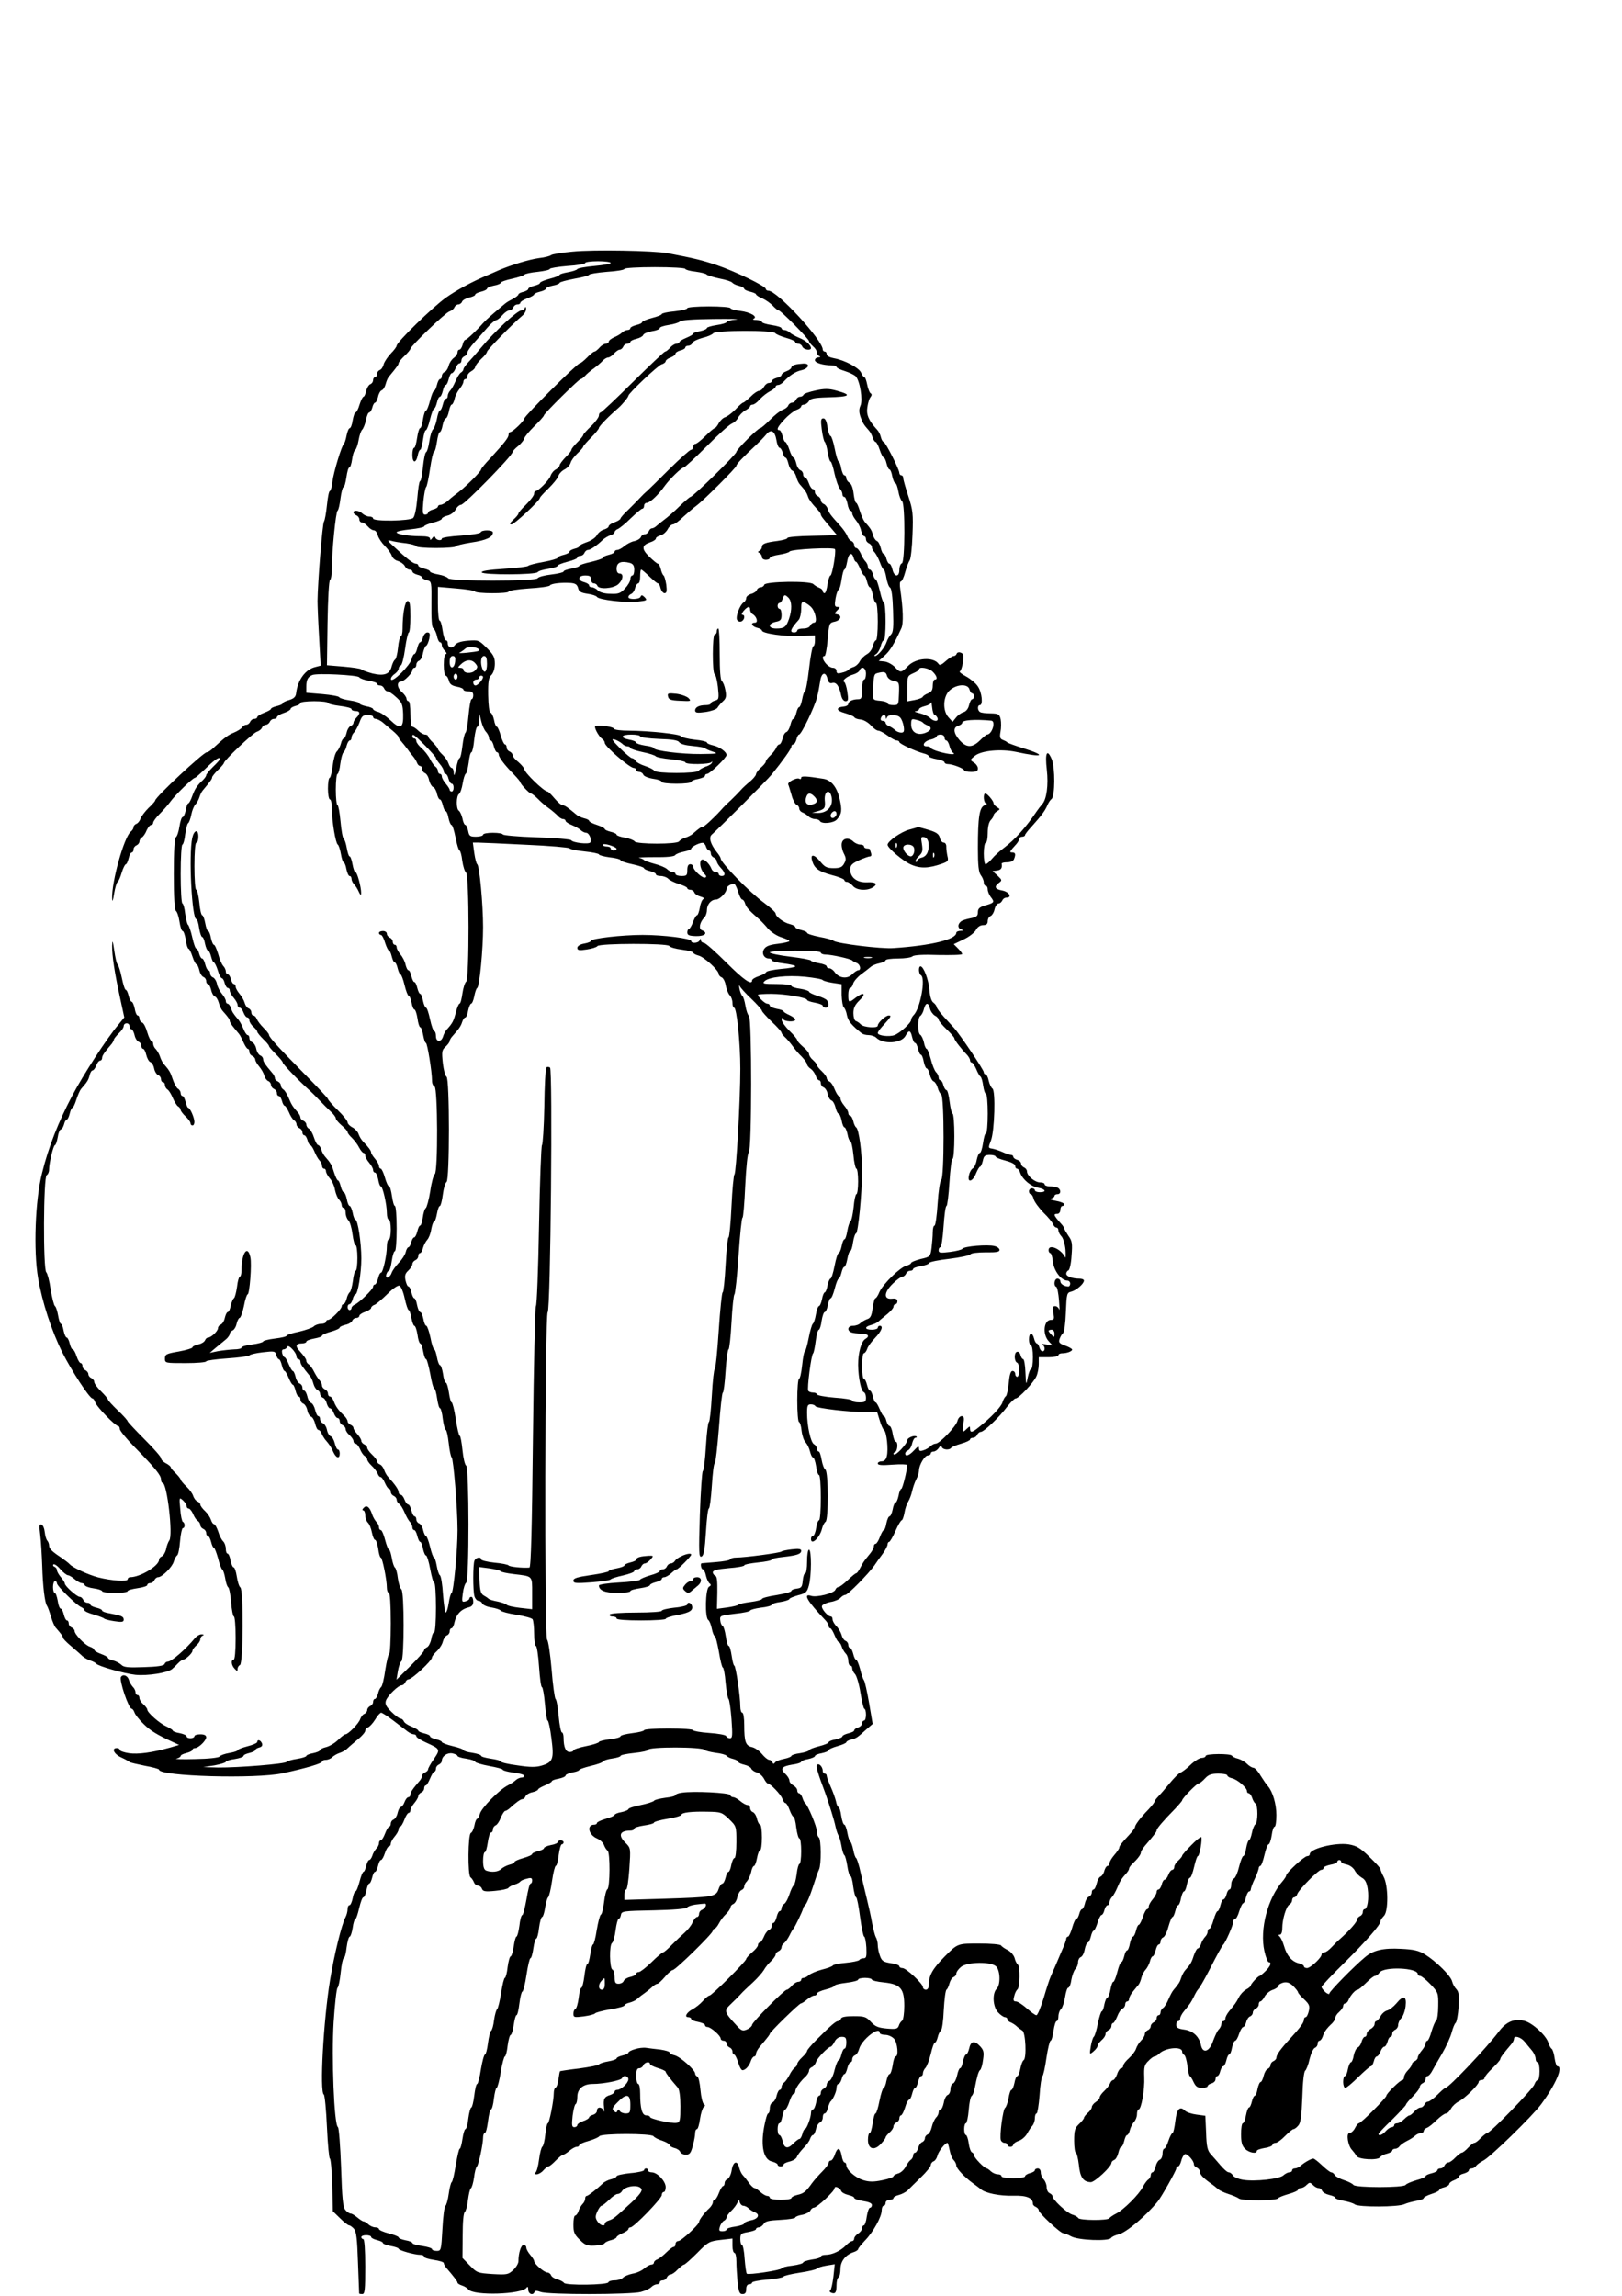 <?xml version="1.0" standalone="no"?>
<!DOCTYPE svg PUBLIC "-//W3C//DTD SVG 20010904//EN"
 "http://www.w3.org/TR/2001/REC-SVG-20010904/DTD/svg10.dtd">
<svg version="1.0" xmlns="http://www.w3.org/2000/svg"
 width="826pt" height="1169pt" viewBox="0 0 826 1169"
 preserveAspectRatio="xMidYMid meet">
<g transform="translate(0,1169) scale(0.1,-0.1)"
fill="#000000" stroke="none">
<path d="M2916 10409 c-55 -5 -104 -13 -110 -18 -6 -5 -33 -12 -61 -15 -51 -7
-142 -35 -205 -62 -19 -9 -44 -19 -55 -24 -83 -35 -160 -77 -215 -116 -67 -48
-250 -226 -250 -244 0 -5 -13 -23 -30 -40 -16 -17 -32 -41 -36 -54 -3 -14 -12
-27 -20 -30 -8 -3 -14 -12 -14 -21 0 -8 -4 -15 -10 -15 -5 0 -10 -7 -10 -15 0
-9 -6 -18 -14 -21 -8 -3 -18 -19 -21 -35 -4 -16 -10 -29 -14 -29 -4 0 -13 -18
-20 -40 -6 -22 -16 -40 -20 -40 -5 0 -11 -18 -15 -40 -3 -22 -10 -40 -15 -40
-5 0 -12 -17 -16 -37 -4 -21 -10 -40 -14 -43 -11 -9 -52 -143 -58 -192 -3 -27
-9 -48 -13 -48 -5 0 -11 -33 -15 -72 -4 -40 -11 -78 -15 -83 -8 -9 -32 -311
-33 -405 0 -19 3 -101 8 -182 l8 -147 -27 -7 c-51 -12 -90 -66 -98 -134 -2
-18 -12 -27 -35 -34 -18 -5 -33 -12 -33 -17 0 -4 -14 -10 -30 -14 -17 -4 -30
-10 -30 -14 0 -4 -16 -13 -35 -20 -19 -7 -35 -17 -35 -22 0 -5 -7 -9 -15 -9
-9 0 -18 -7 -21 -15 -4 -8 -12 -15 -20 -15 -7 0 -17 -6 -21 -13 -4 -7 -23 -19
-42 -27 -30 -12 -47 -25 -112 -85 -9 -8 -20 -15 -26 -15 -17 0 -263 -229 -263
-246 0 -3 -15 -21 -34 -38 -18 -18 -36 -42 -40 -53 -4 -12 -13 -24 -21 -27 -8
-3 -15 -11 -15 -17 0 -7 -6 -17 -14 -23 -34 -27 -98 -255 -95 -340 1 -21 4
-14 10 24 5 30 13 57 18 60 5 3 14 24 21 48 7 23 17 42 21 42 4 0 10 14 14 30
4 17 11 30 16 30 5 0 9 7 9 15 0 9 7 18 15 21 8 4 15 12 15 20 0 7 6 17 13 21
7 4 18 20 24 36 7 15 17 27 23 27 5 0 10 5 10 11 0 7 15 27 32 44 18 18 42 45
53 60 26 37 117 125 128 125 3 0 29 23 57 50 46 45 70 60 70 45 0 -3 -16 -21
-35 -39 -19 -19 -35 -38 -35 -43 0 -5 -8 -16 -17 -25 -30 -28 -40 -43 -54 -81
-7 -20 -16 -37 -20 -37 -4 0 -10 -16 -13 -35 -4 -19 -11 -35 -16 -35 -5 0 -12
-21 -16 -47 -4 -27 -12 -51 -18 -55 -7 -5 -11 -66 -11 -188 0 -122 4 -183 11
-188 6 -4 14 -28 18 -54 4 -27 11 -48 16 -48 5 0 12 -20 16 -45 3 -25 10 -45
14 -45 4 0 13 -18 20 -40 7 -22 17 -40 21 -40 4 0 10 -13 14 -29 3 -16 13 -32
21 -35 8 -3 14 -12 14 -21 0 -8 4 -15 9 -15 5 0 12 -13 16 -29 3 -16 12 -32
19 -34 8 -3 16 -18 20 -32 4 -15 12 -33 19 -41 29 -32 37 -44 37 -52 0 -5 9
-20 20 -33 11 -13 23 -28 28 -34 4 -5 15 -25 22 -42 8 -18 18 -33 22 -33 5 0
8 -7 8 -15 0 -9 7 -18 15 -21 8 -4 15 -12 15 -19 0 -6 9 -22 20 -35 11 -13 23
-34 26 -46 3 -12 12 -25 20 -28 8 -3 14 -12 14 -20 0 -7 7 -16 15 -20 8 -3 15
-12 15 -21 0 -8 4 -15 10 -15 5 0 12 -11 16 -25 3 -14 10 -25 14 -25 4 0 13
-15 21 -32 7 -18 19 -37 26 -41 7 -4 13 -14 13 -21 0 -8 7 -16 15 -20 8 -3 15
-12 15 -21 0 -8 4 -15 10 -15 5 0 12 -11 16 -25 3 -14 10 -25 14 -25 4 0 14
-15 21 -32 7 -18 19 -39 26 -46 7 -7 13 -20 13 -28 0 -8 5 -14 10 -14 6 0 10
-6 10 -13 0 -8 9 -24 20 -37 11 -12 23 -39 26 -59 4 -19 13 -42 21 -49 7 -7
13 -20 13 -28 0 -8 5 -14 10 -14 6 0 10 -11 10 -24 0 -14 6 -31 14 -39 8 -7
17 -39 21 -70 4 -32 11 -57 16 -57 5 0 9 -29 9 -65 0 -36 -4 -65 -9 -65 -4 0
-11 -23 -14 -52 -4 -28 -11 -54 -16 -57 -5 -4 -13 -19 -16 -34 -4 -15 -11 -27
-16 -27 -5 0 -9 -5 -9 -11 0 -14 -55 -69 -69 -69 -6 0 -11 -4 -11 -10 0 -5
-11 -10 -24 -10 -14 0 -31 -6 -38 -13 -7 -7 -41 -19 -75 -27 -35 -7 -63 -16
-63 -20 0 -5 -27 -11 -60 -15 -33 -4 -60 -11 -60 -15 0 -4 -25 -11 -55 -15
-30 -3 -55 -11 -55 -16 0 -5 -17 -9 -37 -9 -21 -1 -58 -5 -82 -9 l-43 -9 28
24 c16 13 39 32 51 42 12 9 22 23 23 30 0 7 6 15 14 18 8 3 18 19 21 35 4 16
11 29 15 29 5 0 15 27 22 60 6 33 15 60 19 60 10 0 22 154 14 189 -14 66 -45
21 -45 -65 0 -19 -4 -34 -9 -34 -4 0 -11 -23 -14 -52 -4 -28 -11 -54 -15 -57
-5 -3 -13 -21 -17 -38 -3 -18 -10 -33 -15 -33 -5 0 -11 -13 -15 -29 -3 -16
-13 -32 -21 -35 -8 -3 -14 -11 -14 -18 0 -15 -35 -48 -50 -48 -6 0 -13 -6 -16
-14 -3 -8 -19 -18 -35 -21 -16 -4 -29 -10 -29 -15 0 -4 -31 -14 -70 -21 -63
-11 -70 -14 -70 -36 0 -23 2 -23 105 -23 58 0 105 4 105 9 0 4 48 11 107 15
59 4 110 11 113 15 3 5 33 12 68 16 59 7 64 6 69 -14 3 -12 9 -21 13 -21 5 0
11 -14 15 -30 4 -17 10 -30 14 -30 4 0 13 -16 21 -35 8 -19 17 -35 21 -35 4 0
10 -14 14 -30 4 -17 11 -30 16 -30 5 0 9 -7 9 -15 0 -9 6 -18 14 -21 8 -3 18
-18 21 -34 3 -16 12 -31 20 -33 7 -3 16 -19 20 -36 4 -17 11 -31 16 -31 5 0
13 -8 16 -17 4 -10 12 -23 17 -30 23 -27 32 -39 43 -65 15 -33 33 -37 33 -8 0
11 -4 20 -9 20 -5 0 -12 14 -16 31 -4 17 -13 33 -20 36 -8 2 -17 17 -20 33 -3
16 -13 31 -21 34 -8 3 -14 12 -14 21 0 8 -4 15 -9 15 -5 0 -12 14 -16 31 -4
17 -13 33 -20 36 -8 2 -17 18 -20 34 -4 16 -11 29 -16 29 -5 0 -9 7 -9 15 0 9
-6 18 -14 21 -8 3 -18 19 -21 35 -4 16 -10 29 -14 29 -4 0 -13 16 -21 35 -8
19 -17 35 -21 35 -4 0 -9 9 -12 20 -3 13 0 20 8 20 7 0 15 6 18 13 5 15 47
-29 47 -50 0 -7 5 -13 10 -13 6 0 10 -6 10 -13 0 -12 9 -25 49 -74 6 -6 13
-23 17 -38 4 -15 13 -29 20 -32 8 -3 14 -12 14 -19 0 -8 6 -17 14 -20 8 -3 17
-16 20 -30 4 -13 11 -24 16 -24 6 0 15 -11 20 -25 5 -14 14 -25 20 -25 5 0 10
-7 10 -15 0 -9 7 -18 15 -21 8 -4 15 -12 15 -20 0 -8 9 -22 20 -31 11 -10 20
-23 20 -30 0 -7 5 -13 10 -13 6 0 16 -12 23 -27 6 -16 17 -32 24 -36 7 -4 13
-12 13 -18 0 -5 10 -20 23 -32 13 -12 26 -30 30 -39 3 -10 10 -18 15 -18 5 0
15 -13 22 -30 7 -16 16 -30 21 -30 5 0 9 -7 9 -15 0 -9 7 -18 15 -21 8 -4 15
-12 15 -20 0 -7 6 -17 13 -21 7 -4 19 -24 27 -43 8 -19 20 -41 27 -48 7 -7 13
-20 13 -28 0 -8 4 -14 9 -14 5 0 12 -13 16 -30 4 -16 10 -30 15 -30 4 0 11
-16 14 -35 4 -19 11 -35 16 -35 4 0 14 -31 21 -70 7 -38 16 -70 21 -70 4 0 8
-56 8 -125 0 -69 -4 -125 -9 -125 -5 0 -12 -16 -15 -36 -4 -19 -14 -38 -22
-41 -7 -3 -14 -10 -14 -15 0 -6 -32 -42 -70 -80 l-71 -70 7 43 c4 24 12 47 18
51 15 10 15 356 0 366 -6 4 -14 29 -18 56 -3 28 -10 52 -15 55 -5 4 -12 25
-16 49 -4 23 -10 42 -14 42 -4 0 -13 23 -20 50 -7 28 -17 50 -22 50 -5 0 -9 6
-9 14 0 8 -6 21 -14 28 -7 8 -17 25 -21 38 -12 37 -28 50 -43 33 -8 -7 -8 -13
-2 -13 5 0 10 -11 10 -24 0 -14 6 -31 13 -38 8 -7 17 -30 21 -51 4 -20 11 -37
16 -37 5 0 12 -20 16 -45 3 -25 9 -45 13 -45 8 0 31 -113 31 -154 0 -14 5 -26
10 -26 6 0 10 -58 10 -155 0 -85 -4 -155 -8 -155 -4 0 -13 -37 -20 -82 -6 -45
-16 -84 -21 -87 -5 -4 -13 -19 -16 -34 -4 -15 -11 -27 -16 -27 -5 0 -9 -7 -9
-15 0 -9 -7 -18 -15 -21 -8 -4 -15 -13 -15 -20 0 -8 -7 -17 -15 -20 -8 -3 -17
-16 -21 -27 -7 -22 -61 -77 -75 -77 -5 0 -22 -13 -38 -29 -16 -16 -44 -32 -60
-36 -17 -4 -31 -11 -31 -15 0 -5 -16 -12 -35 -16 -19 -3 -35 -10 -35 -14 0 -4
-21 -11 -47 -15 -27 -4 -50 -11 -53 -15 -7 -11 -249 -30 -349 -29 l-76 2 58 9
c31 6 57 14 57 18 0 4 20 11 45 14 25 4 45 11 45 16 0 5 13 11 30 15 16 4 30
10 30 15 0 4 9 10 20 13 13 3 18 10 14 21 -7 17 -24 22 -24 7 0 -5 -22 -15
-50 -22 -27 -7 -50 -16 -50 -20 0 -4 -19 -10 -42 -14 -24 -4 -46 -12 -50 -18
-4 -6 -55 -12 -125 -13 -65 -2 -108 0 -95 2 12 3 22 9 22 14 0 5 14 11 30 15
16 4 30 11 30 16 0 5 6 9 13 9 18 0 57 38 57 55 0 10 -10 15 -30 15 -16 0 -30
-4 -30 -10 0 -5 -9 -10 -20 -10 -11 0 -20 4 -20 10 0 5 -16 12 -35 16 -19 3
-35 9 -35 13 0 3 -15 13 -32 21 -35 15 -98 71 -98 86 0 5 -9 17 -20 27 -11 9
-20 24 -20 32 0 8 -4 15 -10 15 -5 0 -10 6 -10 14 0 8 -6 21 -14 28 -7 8 -17
24 -20 36 -7 22 -30 30 -40 14 -10 -17 39 -162 55 -162 4 0 10 -8 14 -19 3
-10 23 -36 45 -57 35 -35 67 -55 154 -95 l28 -13 -48 -14 c-89 -25 -162 -35
-208 -28 -25 4 -46 11 -46 17 0 5 -7 9 -15 9 -29 0 -15 -31 23 -48 20 -9 39
-20 42 -23 3 -3 38 -11 77 -19 40 -7 73 -16 73 -20 0 -34 494 -48 630 -18 121
26 200 50 200 59 0 5 9 9 19 9 11 0 26 6 33 14 8 7 24 17 37 21 13 4 31 14 40
23 10 10 34 30 54 47 20 16 37 36 37 43 0 7 7 15 15 18 8 3 24 21 36 40 11 19
25 34 30 34 5 0 33 -18 62 -40 29 -22 61 -47 72 -55 10 -8 25 -15 32 -15 7 0
13 -4 13 -10 0 -5 21 -19 48 -31 75 -34 75 -35 42 -84 -17 -24 -30 -48 -30
-53 0 -6 -7 -12 -15 -16 -8 -3 -15 -10 -15 -16 0 -6 -5 -16 -10 -23 -41 -48
-50 -62 -50 -74 0 -7 -5 -13 -10 -13 -6 0 -15 -11 -20 -25 -5 -14 -14 -25 -19
-25 -5 0 -12 -13 -16 -29 -3 -16 -13 -32 -21 -35 -8 -3 -14 -12 -14 -21 0 -8
-4 -15 -8 -15 -4 0 -14 -16 -21 -35 -7 -19 -17 -35 -22 -35 -5 0 -9 -6 -9 -14
0 -8 -6 -21 -14 -28 -7 -8 -17 -24 -20 -36 -4 -12 -11 -22 -16 -22 -5 0 -11
-14 -15 -30 -4 -17 -10 -30 -14 -30 -4 0 -13 -22 -20 -50 -7 -27 -16 -50 -21
-50 -4 0 -11 -16 -14 -35 -4 -19 -11 -35 -16 -35 -6 0 -10 -9 -10 -21 0 -11
-5 -30 -11 -41 -19 -36 -57 -189 -78 -318 -34 -207 -54 -571 -32 -584 5 -3 12
-78 16 -166 4 -88 11 -160 15 -160 4 0 10 -60 12 -134 l3 -134 37 -36 c20 -20
41 -36 46 -36 5 0 16 -8 24 -17 13 -14 17 -52 21 -173 3 -85 6 -156 6 -157 1
-2 8 -3 16 -3 13 0 15 22 15 140 0 87 -4 140 -10 140 -5 0 -10 5 -10 10 0 6
11 10 25 10 14 0 25 -4 25 -9 0 -5 14 -12 30 -16 16 -4 30 -10 30 -15 0 -4 18
-11 40 -15 22 -4 40 -10 40 -14 0 -8 81 -31 110 -31 11 0 20 -4 20 -10 0 -5
23 -12 50 -16 28 -4 50 -11 50 -16 0 -5 5 -14 10 -21 44 -51 60 -73 60 -79 0
-4 10 -10 22 -14 13 -4 27 -13 33 -20 25 -34 275 -26 297 9 5 7 8 3 8 -10 0
-23 25 -32 32 -12 2 7 12 7 31 0 38 -15 460 -14 511 0 22 6 46 17 53 25 8 8
21 14 29 14 8 0 14 5 14 10 0 6 7 10 15 10 9 0 18 7 21 15 4 8 12 15 19 15 7
0 23 11 36 25 13 13 28 25 32 25 5 0 35 27 67 59 56 57 62 60 120 67 l60 7 0
-37 c0 -20 5 -36 10 -36 6 0 10 -20 10 -44 0 -23 3 -71 6 -105 6 -50 10 -61
25 -61 14 0 19 7 19 25 0 16 6 25 15 25 8 0 15 4 15 9 0 4 36 12 80 15 44 4
80 11 80 15 0 4 37 13 82 20 46 7 85 16 88 21 3 4 24 11 48 15 l43 7 -7 -64
c-4 -34 -11 -66 -16 -69 -5 -3 -3 -9 5 -12 21 -8 27 1 27 39 0 18 4 36 10 39
6 3 10 23 10 43 0 40 27 73 68 86 12 4 22 11 22 15 0 4 16 24 35 44 42 43 85
121 85 153 0 13 5 24 10 24 6 0 10 7 10 15 0 8 9 15 20 15 11 0 20 4 20 9 0 5
12 12 28 16 15 4 34 14 44 23 9 9 39 39 67 66 28 27 51 55 51 63 0 7 6 16 14
19 8 3 17 16 20 30 6 22 39 64 51 64 2 0 7 -17 11 -37 4 -21 13 -44 21 -51 7
-7 13 -20 13 -27 0 -15 41 -59 84 -90 16 -11 33 -25 40 -30 22 -21 99 -36 166
-34 68 2 100 -11 100 -41 0 -6 7 -13 15 -16 8 -4 15 -11 15 -18 0 -13 110
-116 125 -116 5 0 24 -7 40 -16 36 -20 192 -26 203 -8 4 6 21 14 38 18 39 9
140 94 200 168 20 25 94 157 94 167 0 6 4 11 9 11 5 0 12 12 16 27 3 15 12 31
18 35 11 7 47 -32 47 -51 0 -7 7 -14 15 -17 8 -4 15 -12 15 -19 0 -15 14 -31
54 -60 16 -11 33 -25 40 -31 6 -6 29 -17 51 -24 22 -7 46 -17 54 -23 15 -13
192 -12 200 1 3 5 27 14 54 22 26 7 47 17 47 21 0 5 6 9 14 9 8 0 22 7 30 16
15 14 17 14 32 0 8 -9 21 -16 29 -16 7 0 15 -6 18 -14 3 -8 19 -17 36 -21 17
-4 31 -10 31 -15 0 -4 19 -11 43 -15 23 -4 48 -12 56 -18 18 -15 223 -14 253
1 13 6 40 13 61 17 20 3 37 9 37 14 0 4 18 14 40 21 22 7 40 16 40 21 0 4 11
10 25 13 14 4 25 11 25 16 0 6 11 15 25 20 14 5 25 14 25 19 0 5 11 12 25 15
14 4 25 11 25 16 0 6 7 10 15 10 7 0 18 6 22 13 4 6 21 19 37 27 35 17 249
226 293 285 75 101 116 195 84 195 -4 0 -11 19 -14 41 -3 23 -10 45 -15 48 -5
3 -13 17 -17 31 -11 37 -80 100 -121 111 -50 14 -93 -3 -131 -54 -63 -84 -256
-287 -272 -287 -4 0 -22 -16 -41 -35 -19 -19 -41 -35 -48 -35 -7 0 -15 -7 -18
-15 -4 -8 -12 -15 -20 -15 -8 0 -22 -9 -31 -20 -10 -11 -21 -20 -25 -20 -5 0
-17 -9 -28 -20 -11 -11 -27 -20 -35 -20 -8 0 -15 -4 -15 -10 0 -5 -6 -10 -13
-10 -7 0 -20 -9 -30 -20 -16 -19 -37 -27 -37 -14 0 3 31 36 70 73 38 38 70 72
70 76 0 4 16 23 35 42 19 19 35 40 35 47 0 8 7 16 15 20 8 3 15 12 15 21 0 8
4 15 9 15 6 0 16 11 23 24 7 13 30 54 52 91 21 36 43 85 49 108 6 23 15 45 20
48 5 4 12 40 15 81 3 59 1 77 -11 90 -9 9 -19 27 -22 40 -7 29 -81 102 -139
138 -31 19 -57 25 -121 28 -90 5 -142 -7 -183 -42 -56 -46 -182 -175 -182
-185 0 -6 -9 -3 -20 6 -11 10 -20 22 -20 27 0 5 51 59 113 120 114 113 187
196 187 214 0 6 8 18 18 28 23 24 22 155 -2 199 -9 17 -16 34 -16 39 0 5 -26
33 -57 63 -47 46 -65 56 -106 63 -69 10 -197 -22 -197 -50 0 -6 -6 -10 -13
-10 -15 0 -107 -85 -107 -98 0 -5 -8 -17 -17 -28 -77 -87 -119 -247 -94 -358
7 -31 17 -56 22 -56 16 0 10 -19 -16 -45 -14 -14 -28 -25 -30 -25 -8 0 -45
-40 -45 -48 0 -5 -11 -14 -24 -21 -13 -7 -30 -25 -37 -40 -15 -28 -18 -32 -49
-70 -11 -13 -20 -30 -20 -38 0 -7 -4 -13 -10 -13 -5 0 -10 -6 -10 -14 0 -8 -6
-21 -13 -28 -8 -7 -20 -34 -29 -58 -18 -55 -52 -68 -62 -23 -9 45 -41 74 -86
80 -30 4 -40 10 -40 24 0 11 5 19 10 19 6 0 10 6 10 13 0 8 9 25 20 38 31 38
34 42 50 74 8 17 17 32 20 35 9 9 30 45 61 105 37 73 62 118 69 125 12 12 50
99 50 114 0 9 4 16 10 16 5 0 15 18 21 40 7 22 16 40 20 40 4 0 10 13 14 30 4
16 11 30 16 30 5 0 9 6 9 13 1 6 9 30 20 52 11 22 19 46 20 53 0 6 4 12 8 12
5 0 14 25 21 55 7 30 16 55 21 55 5 0 12 20 16 45 3 25 10 45 15 45 5 0 9 26
9 59 0 56 -19 120 -43 147 -7 7 -23 31 -37 53 -13 23 -30 41 -37 41 -7 0 -22
9 -33 20 -11 11 -31 22 -45 26 -14 3 -28 10 -31 15 -7 12 -134 11 -134 -1 0
-5 -9 -10 -20 -10 -12 0 -37 -16 -57 -35 -19 -19 -43 -37 -52 -40 -9 -4 -34
-29 -56 -56 -22 -27 -48 -57 -57 -66 -10 -10 -18 -21 -18 -25 0 -4 -15 -23
-32 -41 -40 -41 -68 -78 -68 -89 0 -4 -12 -21 -27 -37 -42 -45 -53 -59 -53
-68 0 -4 -11 -21 -25 -37 -14 -16 -25 -35 -25 -43 0 -7 -4 -13 -10 -13 -5 0
-12 -11 -16 -24 -3 -14 -12 -27 -19 -30 -7 -2 -16 -18 -20 -35 -4 -17 -11 -31
-16 -31 -5 0 -9 -7 -9 -15 0 -9 -6 -18 -14 -21 -8 -3 -18 -19 -21 -35 -4 -16
-10 -29 -15 -29 -4 0 -11 -11 -14 -25 -4 -14 -10 -25 -15 -25 -5 0 -14 -20
-21 -45 -7 -25 -17 -45 -21 -45 -5 0 -9 -5 -9 -11 0 -5 -9 -31 -21 -57 -11
-26 -27 -63 -35 -82 -9 -19 -19 -44 -24 -55 -5 -11 -21 -59 -35 -107 -15 -49
-31 -88 -37 -88 -6 0 -28 16 -49 35 -22 19 -46 35 -55 35 -13 0 -15 6 -9 27 3
15 11 30 16 34 13 8 15 119 2 127 -5 4 -13 19 -16 33 -4 14 -19 32 -34 40 -16
8 -31 18 -35 24 -4 6 -53 10 -110 10 -112 0 -110 1 -177 -66 -62 -63 -81 -96
-81 -145 0 -15 -6 -24 -15 -24 -8 0 -15 6 -15 13 0 17 -85 97 -104 97 -9 0
-16 4 -16 9 0 6 -20 13 -44 16 -38 6 -46 12 -55 38 -6 16 -11 41 -11 54 0 13
-4 31 -10 41 -5 9 -13 42 -19 72 -5 30 -17 84 -26 120 -9 36 -23 97 -32 135
-8 39 -19 72 -23 75 -5 3 -11 22 -15 43 -4 20 -11 39 -15 42 -5 3 -11 23 -15
45 -4 22 -11 40 -15 40 -5 0 -12 20 -16 45 -3 25 -10 45 -14 45 -4 0 -10 13
-13 30 -4 16 -16 50 -27 74 -11 25 -20 50 -20 55 0 6 -4 11 -10 11 -5 0 -10 6
-10 13 0 20 -17 40 -28 33 -9 -5 1 -40 41 -146 16 -44 46 -139 52 -170 4 -19
11 -39 15 -45 4 -5 11 -29 15 -52 4 -24 10 -45 15 -48 4 -3 11 -28 15 -55 4
-28 11 -50 15 -50 5 0 12 -25 15 -55 4 -30 11 -55 15 -55 4 0 13 -45 20 -100
7 -55 17 -100 21 -100 4 0 9 -25 11 -55 2 -46 0 -55 -14 -55 -9 0 -19 -4 -22
-9 -3 -4 -33 -11 -67 -14 -34 -3 -65 -9 -68 -14 -3 -5 -28 -14 -56 -21 -27 -7
-57 -20 -66 -28 -8 -8 -21 -14 -27 -14 -7 0 -12 -4 -12 -10 0 -5 -7 -10 -15
-10 -8 0 -23 -9 -32 -20 -10 -11 -21 -20 -26 -20 -13 0 -177 -166 -177 -179 0
-6 -11 -17 -25 -23 -23 -10 -29 -8 -56 22 -62 67 -63 73 -27 107 18 17 40 39
49 49 9 11 37 37 62 60 25 23 50 52 57 64 7 13 23 33 36 45 13 12 24 28 24 34
0 6 7 14 15 17 8 4 15 12 15 20 0 7 6 17 13 21 6 4 19 22 27 38 8 17 17 32 20
35 8 7 50 96 50 104 0 4 6 13 13 20 6 7 23 46 36 87 13 41 27 82 32 91 12 24
11 155 -1 163 -5 3 -10 17 -10 31 0 24 -46 134 -60 144 -4 3 -10 15 -14 28 -4
12 -12 22 -17 22 -5 0 -9 7 -9 15 0 8 -9 19 -20 25 -11 6 -20 17 -20 25 0 8
-9 23 -21 34 -28 26 -18 38 36 47 25 3 45 10 45 14 0 4 16 11 35 14 19 4 35
11 35 15 0 5 16 12 35 15 19 4 35 11 35 15 0 5 20 14 45 21 25 7 45 16 45 20
0 4 12 11 26 14 27 7 29 9 78 53 l30 26 -18 106 c-10 58 -22 111 -26 116 -5 6
-14 32 -20 58 -7 26 -16 47 -20 47 -5 0 -11 13 -15 30 -4 16 -11 30 -16 30 -5
0 -9 7 -9 15 0 9 -6 18 -14 21 -8 3 -17 16 -20 30 -4 13 -15 33 -26 44 -11 11
-20 27 -20 35 0 8 -4 15 -8 15 -17 0 -51 41 -46 54 3 7 22 16 43 20 21 3 44
13 51 21 7 8 18 15 25 15 12 0 116 105 148 150 9 14 28 40 42 59 14 19 25 41
25 48 0 7 4 13 8 13 4 0 19 25 32 55 13 30 28 55 32 55 4 0 10 17 14 38 3 20
12 46 19 57 7 11 16 35 20 53 4 18 13 45 21 60 8 15 14 35 14 45 0 28 29 77
45 77 8 0 15 5 15 10 0 6 7 10 15 10 7 0 19 8 25 17 8 13 13 14 16 6 6 -15 40
-17 48 -4 3 4 26 14 51 21 25 7 45 17 45 21 0 5 7 9 15 9 9 0 18 7 21 15 4 8
12 15 19 15 15 0 91 71 134 128 18 23 37 42 43 42 16 0 92 81 106 113 7 15 12
43 12 62 l0 35 50 0 c28 0 50 5 50 10 0 6 9 10 19 10 24 0 51 10 51 19 0 4
-16 13 -35 20 -30 11 -35 16 -29 34 4 12 12 25 17 29 7 4 13 51 15 107 4 95 5
100 28 105 26 7 64 40 64 56 0 6 -10 10 -22 10 -38 0 -68 12 -68 25 0 7 5 15
11 17 6 2 14 36 16 75 5 62 3 75 -16 101 -11 17 -21 33 -21 37 0 3 -6 13 -12
20 -43 48 -46 55 -23 55 8 0 15 9 15 20 0 11 5 20 10 20 6 0 10 4 10 9 0 5
-19 13 -42 17 -24 4 -35 9 -25 12 9 2 17 8 17 13 0 5 7 9 15 9 20 0 19 26 -1
34 -9 3 -27 6 -40 6 -13 0 -24 5 -24 10 0 6 -10 10 -23 10 -27 0 -67 34 -67
56 0 8 -7 17 -15 20 -8 4 -15 12 -15 19 0 8 -9 17 -20 20 -11 3 -20 11 -20 16
0 5 -5 9 -11 9 -6 0 -25 6 -42 14 -18 8 -42 16 -54 18 -21 3 -21 4 -6 43 18
49 24 252 7 263 -6 4 -15 22 -19 40 -3 17 -11 32 -16 32 -5 0 -9 5 -9 11 0 12
-120 190 -150 224 -10 11 -35 38 -54 59 -20 22 -36 44 -36 49 0 5 -7 15 -16
22 -11 7 -18 31 -21 66 -4 52 -30 119 -45 119 -12 0 -10 -38 2 -45 25 -15 -3
-169 -37 -203 -7 -7 -13 -18 -13 -24 0 -16 -56 -67 -85 -78 -27 -10 -85 -3
-85 11 0 4 10 19 23 33 45 49 49 56 33 56 -16 0 -56 -37 -56 -52 0 -14 -71 -9
-86 6 -7 8 -19 16 -26 18 -7 3 -12 20 -12 40 0 26 8 43 32 66 36 35 20 44 -21
12 -34 -27 -37 -26 -37 15 0 19 4 35 10 35 5 0 12 10 15 23 4 12 22 33 41 47
19 14 41 31 49 38 8 7 28 15 44 18 17 4 31 10 31 15 0 5 28 9 63 9 35 0 68 5
74 11 7 7 54 10 132 7 67 -1 121 0 121 5 0 4 -10 17 -22 29 l-21 21 50 24 c28
13 56 35 63 48 8 16 22 25 37 25 16 0 23 6 23 20 0 11 6 23 14 26 8 3 18 19
21 35 4 16 13 29 20 29 7 0 15 7 19 15 3 8 12 15 21 15 31 0 15 29 -20 36 -39
7 -44 20 -17 40 16 12 15 14 -8 36 l-25 23 23 3 c20 3 27 13 23 35 0 4 12 7
28 7 17 0 31 6 35 16 10 25 7 34 -9 34 -16 0 -15 3 23 45 6 7 12 18 12 24 0 6
7 11 15 11 8 0 15 4 15 8 0 4 15 24 33 43 50 56 67 78 80 107 6 15 16 30 22
34 18 13 19 160 1 203 -24 56 -35 32 -25 -54 9 -78 -1 -152 -24 -176 -6 -7
-19 -23 -27 -35 -56 -83 -110 -143 -165 -185 -22 -16 -51 -42 -63 -57 -13 -16
-28 -28 -33 -28 -5 0 -9 25 -9 55 0 30 5 55 10 55 6 0 10 22 10 49 0 31 6 55
15 65 8 8 15 19 15 25 0 5 8 15 18 21 16 10 16 10 0 20 -10 6 -18 15 -18 20 0
12 -32 50 -42 50 -13 0 -9 -50 5 -51 6 0 3 -4 -9 -9 -26 -10 -34 -59 -34 -219
0 -88 4 -122 15 -137 8 -10 15 -27 15 -36 0 -10 5 -18 10 -18 6 0 10 -8 10
-18 0 -10 7 -27 15 -38 21 -27 19 -30 -25 -43 -32 -9 -40 -17 -40 -35 0 -20
-7 -25 -37 -31 -21 -4 -44 -11 -50 -17 -18 -15 -16 -36 5 -41 13 -4 11 -5 -5
-6 -13 0 -23 -5 -23 -10 0 -34 -127 -65 -319 -78 -63 -5 -287 23 -306 37 -5 5
-38 14 -72 20 -35 7 -63 16 -63 21 0 4 -13 10 -30 14 -16 4 -30 10 -30 15 0 5
-12 11 -27 15 -31 7 -73 38 -73 54 0 6 -26 30 -57 53 -79 58 -223 206 -223
228 0 4 -9 19 -20 32 -33 42 -42 76 -24 90 28 24 279 274 303 304 54 66 101
132 101 142 0 7 4 12 10 12 5 0 12 11 16 25 3 14 9 25 13 25 12 0 79 140 92
190 6 25 13 62 16 83 6 43 28 50 37 11 5 -19 12 -25 25 -21 20 5 35 -16 45
-65 4 -17 13 -28 22 -28 14 0 15 8 9 48 -4 26 -11 48 -16 50 -14 6 16 30 46
38 14 4 29 13 32 20 10 26 33 15 33 -16 0 -16 -4 -30 -10 -30 -5 0 -10 -22
-10 -50 0 -43 -3 -50 -19 -50 -29 0 -51 -11 -51 -24 0 -6 -10 -12 -21 -13 -44
-4 -42 -21 2 -33 24 -7 47 -16 50 -22 3 -5 17 -10 31 -11 15 -1 38 -14 52 -29
14 -16 31 -28 39 -28 7 0 28 -11 47 -25 19 -14 40 -25 47 -25 7 0 13 -4 13 -8
0 -9 83 -47 124 -58 14 -3 26 -10 26 -14 0 -5 18 -11 40 -15 22 -4 40 -11 40
-16 0 -5 8 -9 17 -9 24 0 83 -23 83 -32 0 -4 16 -8 35 -8 27 0 35 4 35 18 0 9
-9 23 -21 30 -20 13 -20 13 7 35 34 26 131 35 208 19 138 -30 159 -20 39 18
-43 13 -80 27 -83 30 -3 4 -13 9 -23 13 -14 5 -17 14 -12 41 4 19 4 48 1 64
-6 26 -11 29 -51 30 -24 0 -49 3 -54 7 -14 8 -14 35 -1 35 17 0 11 64 -10 95
-10 16 -38 39 -60 51 -23 12 -37 24 -32 26 5 1 12 22 16 46 5 35 3 44 -11 49
-9 4 -19 1 -21 -5 -2 -7 -9 -12 -15 -12 -7 0 -25 -12 -41 -26 -18 -17 -31 -23
-35 -16 -24 39 -116 34 -157 -9 -34 -35 -39 -36 -67 -5 -13 13 -36 26 -52 28
l-30 3 30 27 c27 24 48 58 85 139 12 25 9 100 -5 197 -4 25 -3 42 3 42 5 0 15
21 22 48 7 26 18 53 23 60 5 7 12 65 14 130 4 106 2 124 -21 195 -14 43 -26
84 -26 92 0 8 -4 15 -10 15 -5 0 -10 6 -10 12 0 18 -71 158 -80 158 -4 0 -11
11 -14 24 -3 14 -12 31 -19 38 -43 46 -56 77 -50 114 3 22 10 45 16 52 7 9 8
16 0 20 -5 4 -13 24 -17 45 -4 20 -10 37 -14 37 -4 0 -12 10 -17 23 -11 25
-83 63 -137 73 -22 4 -38 12 -38 20 0 8 -4 14 -10 14 -5 0 -10 5 -10 10 0 48
-232 300 -277 300 -7 0 -13 4 -13 9 0 14 -155 89 -249 121 -78 26 -115 35
-251 61 -71 13 -375 19 -484 8z m194 -58 c0 -4 -37 -11 -82 -15 -45 -4 -85
-11 -88 -16 -3 -5 -25 -12 -48 -16 -23 -4 -42 -10 -42 -13 0 -4 -22 -13 -50
-20 -27 -7 -50 -17 -50 -21 0 -5 -13 -11 -30 -15 -16 -4 -30 -11 -30 -16 0 -5
-11 -11 -25 -15 -14 -3 -25 -9 -25 -13 0 -4 -12 -14 -27 -22 -16 -8 -33 -18
-40 -24 -58 -48 -98 -83 -112 -99 -32 -37 -84 -86 -91 -86 -5 0 -11 -11 -14
-25 -4 -14 -11 -25 -16 -25 -6 0 -10 -6 -10 -14 0 -8 -9 -21 -19 -28 -11 -8
-23 -26 -26 -40 -4 -15 -13 -29 -21 -32 -8 -3 -14 -12 -14 -21 0 -8 -4 -15 -9
-15 -5 0 -12 -13 -16 -30 -4 -16 -10 -30 -15 -30 -4 0 -13 -22 -20 -50 -7 -27
-16 -50 -20 -50 -5 0 -12 -20 -16 -45 -3 -25 -10 -45 -15 -45 -4 0 -11 -22
-15 -50 -4 -27 -10 -50 -15 -50 -5 0 -9 -16 -9 -35 0 -43 18 -46 27 -5 3 17 9
30 13 30 4 0 10 23 14 50 4 28 10 50 15 50 4 0 14 25 21 55 7 30 17 55 21 55
4 0 10 14 14 30 4 17 10 30 15 30 5 0 11 14 15 30 4 17 10 30 15 30 5 0 11 14
15 30 4 17 11 30 16 30 5 0 14 11 19 25 5 14 14 25 20 25 5 0 10 7 10 15 0 9
7 18 15 21 8 4 15 12 15 19 0 7 16 30 35 51 19 21 49 56 67 76 18 21 38 37 44
38 6 0 20 11 32 25 12 14 28 25 36 25 8 0 16 7 20 15 3 8 12 15 21 15 8 0 15
4 15 9 0 5 16 15 35 22 19 7 35 16 35 20 0 4 14 10 30 14 17 4 30 11 30 15 0
5 16 12 35 16 19 3 35 10 35 14 0 4 34 13 75 21 41 7 75 16 75 20 0 4 41 11
90 15 50 3 90 10 90 15 0 5 70 9 155 9 85 0 155 -4 155 -9 0 -4 23 -11 52 -14
28 -4 54 -10 57 -15 3 -4 33 -13 65 -20 33 -6 62 -16 65 -21 4 -5 19 -13 34
-16 15 -4 27 -11 27 -15 0 -5 14 -11 30 -15 17 -4 30 -10 30 -13 0 -4 14 -14
32 -21 18 -8 42 -25 54 -38 12 -13 25 -23 29 -23 11 0 155 -146 155 -157 0 -5
9 -16 20 -26 11 -9 20 -23 20 -31 0 -8 6 -17 13 -19 7 -3 5 -6 -5 -6 -10 -1
-18 -7 -18 -15 0 -13 41 -26 86 -26 13 0 24 -4 24 -8 0 -5 19 -14 42 -21 22
-7 47 -19 55 -26 22 -22 38 -121 25 -150 -8 -18 -8 -33 0 -57 11 -31 17 -41
44 -71 6 -7 15 -23 18 -35 4 -12 11 -22 15 -22 4 0 14 -18 21 -40 7 -22 17
-40 21 -40 4 0 10 -13 14 -30 4 -16 10 -30 15 -30 4 0 11 -16 14 -35 4 -19 11
-35 16 -35 4 0 11 -19 15 -42 4 -24 13 -46 19 -50 16 -11 15 -310 -1 -316 -7
-2 -13 -17 -13 -33 0 -39 -26 -38 -35 1 -4 17 -11 30 -16 30 -5 0 -11 11 -15
25 -3 14 -10 25 -14 25 -5 0 -11 14 -15 31 -4 17 -13 33 -20 35 -7 3 -16 17
-20 31 -5 23 -12 33 -42 67 -6 7 -17 32 -24 54 -7 23 -15 42 -19 42 -4 0 -10
21 -13 47 -3 27 -11 50 -21 55 -9 5 -16 16 -16 23 0 8 -4 15 -10 15 -5 0 -12
16 -16 35 -3 19 -9 35 -13 35 -4 0 -13 29 -20 65 -7 36 -17 65 -21 65 -5 0
-12 20 -16 45 -4 30 -11 45 -21 45 -13 0 -14 -10 -8 -57 4 -32 11 -60 15 -63
4 -3 11 -26 15 -52 4 -27 11 -48 15 -48 4 0 13 -28 20 -62 8 -35 20 -69 27
-76 7 -7 13 -20 13 -28 0 -8 4 -14 10 -14 5 0 12 -16 16 -35 3 -19 10 -35 15
-35 5 0 9 -6 9 -13 0 -8 9 -24 19 -36 11 -13 23 -36 26 -52 4 -16 11 -29 16
-29 5 0 9 -7 9 -15 0 -9 7 -18 15 -21 8 -4 15 -12 15 -19 0 -8 6 -20 14 -27 7
-8 19 -30 27 -51 7 -20 16 -37 20 -37 3 0 9 -19 13 -42 4 -23 12 -46 19 -50 7
-4 13 -46 15 -116 3 -86 1 -112 -11 -123 -8 -8 -18 -25 -22 -38 -9 -28 -45
-71 -59 -71 -6 0 -3 5 6 10 9 6 19 24 23 40 4 17 11 30 16 30 5 0 9 43 9 95 0
52 -4 95 -8 95 -4 0 -14 27 -21 60 -8 33 -17 60 -21 60 -4 0 -11 11 -14 25 -4
14 -11 25 -16 25 -6 0 -10 6 -10 14 0 8 -6 21 -13 28 -7 7 -18 25 -24 41 -7
15 -17 27 -23 27 -5 0 -10 7 -10 15 0 9 -7 18 -15 21 -8 3 -17 15 -20 25 -4
11 -20 34 -36 52 -51 56 -57 65 -63 85 -4 11 -13 23 -21 26 -8 3 -15 12 -15
20 0 7 -7 16 -15 20 -8 3 -15 12 -15 21 0 8 -5 15 -11 15 -5 0 -15 14 -20 30
-6 17 -15 30 -20 30 -5 0 -9 7 -9 15 0 9 -6 18 -14 21 -8 3 -18 19 -21 35 -4
16 -10 29 -14 29 -4 0 -14 18 -21 40 -7 22 -17 40 -21 40 -4 0 -10 14 -14 30
-4 17 -11 30 -16 30 -18 0 -8 19 29 58 21 22 48 42 60 46 12 4 22 12 22 17 0
5 7 9 15 9 7 0 18 8 24 17 8 14 26 18 97 20 115 3 126 12 41 35 -37 10 -59 10
-104 0 -32 -7 -59 -16 -61 -22 -2 -5 -10 -10 -18 -10 -8 0 -17 -7 -20 -15 -4
-8 -13 -15 -20 -15 -8 0 -17 -7 -20 -15 -3 -8 -16 -17 -27 -21 -12 -4 -41 -26
-64 -50 -24 -24 -47 -44 -52 -44 -11 0 -121 -109 -121 -121 0 -12 -221 -229
-234 -229 -3 0 -28 -21 -55 -47 -27 -27 -62 -57 -77 -68 -15 -11 -33 -26 -40
-32 -7 -7 -18 -13 -24 -13 -6 0 -13 -7 -16 -15 -4 -8 -13 -15 -20 -15 -8 0
-17 -6 -20 -14 -3 -8 -18 -18 -34 -21 -16 -3 -38 -15 -51 -26 -12 -10 -28 -19
-36 -19 -7 0 -13 -4 -13 -9 0 -5 -13 -12 -30 -16 -16 -4 -30 -10 -30 -15 0 -4
-27 -13 -60 -21 -33 -7 -60 -16 -60 -20 0 -4 -18 -10 -40 -14 -22 -4 -40 -10
-40 -15 0 -4 -28 -11 -62 -15 -35 -4 -66 -12 -70 -19 -10 -16 -446 -16 -456 0
-4 6 -26 15 -49 19 -24 4 -43 11 -43 15 0 5 -13 11 -30 15 -17 4 -30 11 -30
16 0 5 -6 9 -12 9 -14 0 -48 27 -112 87 -34 31 -36 35 -15 30 13 -4 48 -10 77
-13 28 -4 52 -11 52 -15 0 -5 45 -9 100 -9 55 0 100 4 100 8 0 4 36 13 80 20
76 11 110 27 110 51 0 14 -57 14 -62 1 -2 -6 -47 -13 -101 -17 -53 -3 -97 -10
-97 -15 0 -13 -28 -9 -33 5 -4 9 -8 8 -16 -3 -7 -10 -11 -11 -11 -2 0 8 -16
12 -47 12 -61 0 -123 10 -123 20 0 5 32 11 70 15 39 4 70 11 70 15 0 4 20 13
45 19 25 6 45 15 45 20 0 5 13 12 29 16 15 3 34 17 41 30 7 14 20 25 28 25 17
0 262 250 262 268 0 4 13 19 30 32 16 14 29 31 30 38 0 6 23 34 50 61 28 27
50 52 50 56 0 9 178 185 187 185 5 0 15 8 24 18 8 9 28 26 44 37 15 11 35 28
44 38 8 9 21 17 28 17 7 0 21 9 30 20 10 11 23 20 29 20 7 0 14 7 18 15 3 8
12 15 21 15 8 0 15 4 15 9 0 5 14 12 31 16 17 4 33 13 35 20 3 7 23 15 45 19
21 3 39 10 39 16 0 5 21 12 48 16 26 4 50 12 54 17 4 7 67 12 170 13 90 1 142
0 116 -3 -27 -2 -48 -8 -48 -13 0 -4 -22 -11 -50 -15 -27 -4 -50 -11 -50 -15
0 -5 -16 -12 -35 -16 -19 -3 -35 -9 -35 -13 0 -4 -16 -13 -35 -21 -19 -8 -35
-17 -35 -22 0 -4 -7 -8 -15 -8 -8 0 -23 -9 -32 -20 -10 -11 -21 -20 -26 -20
-4 0 -78 -70 -164 -155 -85 -85 -160 -155 -164 -155 -5 0 -9 -7 -9 -16 0 -8
-18 -33 -40 -54 -22 -21 -40 -41 -40 -45 0 -4 -13 -20 -30 -37 -16 -16 -30
-33 -30 -38 0 -5 -13 -22 -30 -38 -16 -17 -30 -35 -30 -41 0 -6 -9 -15 -19
-21 -11 -5 -23 -20 -27 -32 -6 -21 -62 -78 -76 -78 -5 0 -8 -6 -8 -14 0 -8
-18 -32 -40 -54 -22 -21 -40 -42 -40 -47 0 -4 -11 -18 -26 -31 -18 -17 -21
-24 -9 -24 14 0 145 122 145 136 0 3 20 25 44 48 24 24 47 52 50 63 3 11 17
26 31 33 14 7 28 23 31 34 3 12 19 33 35 48 16 15 29 30 29 34 0 3 18 24 40
46 22 22 40 44 40 49 0 8 47 57 97 100 22 19 53 57 53 64 0 12 150 154 169
160 12 3 21 11 21 16 0 5 11 14 25 19 14 5 25 14 25 20 0 5 11 12 25 16 14 3
25 10 25 15 0 5 7 9 15 9 9 0 18 6 21 14 3 8 26 19 52 26 26 6 50 17 54 23 10
16 306 17 316 1 4 -6 28 -16 55 -24 26 -7 47 -17 47 -21 0 -5 7 -9 15 -9 9 0
18 -7 21 -15 6 -15 44 -22 44 -7 -1 16 -27 39 -60 52 -19 8 -41 20 -48 27 -7
7 -20 13 -28 13 -8 0 -14 4 -14 9 0 5 -22 12 -50 16 -27 4 -50 11 -50 16 0 5
-12 9 -27 10 -16 0 -22 3 -16 6 25 10 -16 34 -67 40 -27 3 -50 10 -50 14 0 5
-49 9 -110 9 -60 0 -110 -4 -110 -9 0 -5 -29 -12 -65 -16 -36 -3 -65 -10 -65
-14 0 -4 -22 -13 -50 -20 -27 -7 -50 -17 -50 -21 0 -5 -13 -11 -30 -15 -16 -4
-30 -11 -30 -16 0 -5 -6 -9 -14 -9 -8 0 -21 -6 -28 -13 -7 -7 -25 -18 -40 -24
-16 -7 -28 -17 -28 -23 0 -5 -7 -10 -15 -10 -8 0 -23 -9 -32 -20 -10 -11 -21
-20 -26 -20 -4 0 -21 -13 -37 -30 -16 -16 -33 -30 -38 -30 -13 0 -282 -268
-282 -281 0 -11 -60 -69 -72 -69 -5 0 -8 -6 -8 -13 0 -15 -20 -40 -92 -119
-27 -28 -48 -54 -48 -58 0 -10 -78 -88 -114 -115 -15 -11 -39 -30 -52 -42 -14
-13 -32 -23 -40 -23 -7 0 -14 -4 -14 -9 0 -5 -11 -12 -25 -15 -14 -4 -25 -11
-25 -16 0 -6 -7 -10 -15 -10 -13 0 -14 11 -9 68 4 37 10 69 14 72 4 3 13 44
20 93 7 48 16 87 20 87 5 0 11 23 15 50 4 28 10 50 15 50 4 0 11 16 14 35 4
19 11 35 16 35 5 0 12 16 16 35 3 19 10 35 14 35 5 0 11 13 15 29 3 16 15 39
26 52 10 12 19 28 19 36 0 7 5 13 10 13 6 0 10 7 10 15 0 8 9 19 20 25 11 6
20 16 20 22 0 6 14 24 30 40 17 15 30 32 30 37 0 9 135 147 179 183 12 10 21
26 20 35 0 11 -3 13 -6 6 -2 -7 -10 -13 -17 -13 -21 0 -136 -106 -206 -190
-19 -23 -47 -55 -62 -71 -16 -16 -28 -34 -28 -39 0 -5 -6 -13 -13 -17 -7 -4
-19 -24 -27 -43 -8 -19 -20 -41 -27 -48 -7 -7 -13 -20 -13 -28 0 -8 -4 -14 -9
-14 -5 0 -12 -13 -16 -30 -4 -16 -10 -30 -15 -30 -4 0 -11 -19 -15 -42 -4 -23
-13 -47 -20 -54 -7 -7 -15 -35 -19 -63 -4 -27 -11 -51 -16 -53 -5 -2 -12 -36
-16 -75 -4 -40 -10 -73 -15 -73 -4 0 -10 -39 -14 -87 -4 -49 -13 -93 -21 -100
-15 -16 -204 -19 -204 -3 0 6 -9 10 -19 10 -11 0 -26 7 -35 15 -16 16 -46 20
-46 6 0 -5 7 -11 15 -15 8 -3 15 -12 15 -21 0 -8 6 -15 13 -15 7 0 20 -9 30
-20 9 -11 23 -20 31 -20 8 0 17 -12 20 -26 4 -14 20 -38 35 -53 16 -16 32 -38
36 -50 3 -11 17 -24 31 -27 13 -4 29 -15 35 -25 5 -11 16 -19 24 -19 8 0 15
-4 15 -10 0 -5 11 -12 25 -16 14 -3 25 -10 25 -14 0 -4 11 -11 24 -14 24 -6
24 -7 23 -122 -1 -74 2 -118 9 -122 7 -4 15 -22 19 -39 3 -18 11 -33 16 -33 5
0 9 -6 9 -14 0 -8 7 -22 16 -30 8 -9 11 -16 5 -16 -7 0 -11 -23 -11 -55 0 -30
4 -55 10 -55 5 0 12 -11 16 -25 4 -18 15 -26 40 -31 19 -3 34 -10 34 -15 0 -5
11 -9 25 -9 18 0 25 -5 25 -20 0 -11 -4 -20 -9 -20 -4 0 -11 -37 -15 -82 -4
-45 -11 -85 -15 -88 -5 -3 -12 -33 -16 -67 -4 -35 -10 -63 -15 -63 -4 0 -12
-24 -17 -52 -7 -34 -11 -43 -12 -25 0 15 -5 27 -10 27 -5 0 -13 10 -17 23 -4
12 -17 32 -30 44 -13 12 -24 26 -24 30 0 4 -12 19 -25 32 -14 13 -25 27 -25
32 0 5 -7 9 -15 9 -8 0 -24 9 -35 20 -11 11 -25 20 -30 20 -6 0 -10 28 -10 65
0 37 -4 65 -10 65 -5 0 -10 6 -10 13 0 7 -11 23 -25 35 -24 21 -25 52 -3 52
15 0 58 43 58 58 0 6 5 12 10 12 6 0 10 7 10 15 0 9 6 18 14 21 8 3 17 20 20
39 4 18 11 35 16 37 5 2 12 18 16 36 5 25 3 32 -10 32 -8 0 -18 -11 -22 -25
-3 -14 -10 -25 -14 -25 -5 0 -11 -13 -15 -30 -4 -16 -10 -30 -15 -30 -4 0 -11
-12 -14 -26 -8 -32 -98 -122 -105 -103 -2 7 6 19 18 27 11 8 21 20 21 27 0 8
5 15 11 17 6 2 16 41 22 86 6 45 15 82 19 82 4 0 8 36 8 80 0 61 -3 80 -14 80
-14 0 -26 -66 -26 -142 0 -21 -4 -38 -9 -38 -4 0 -11 -25 -14 -57 -3 -31 -10
-59 -16 -62 -5 -3 -12 -18 -16 -32 -10 -42 -38 -52 -98 -38 -29 8 -54 17 -57
21 -3 4 -44 10 -90 14 l-85 7 3 216 c2 121 7 217 13 219 5 2 9 29 9 60 0 85
20 286 29 292 5 3 11 31 15 63 4 31 11 57 15 57 5 0 11 23 15 50 4 28 10 50
15 50 5 0 11 19 14 41 3 23 10 45 16 48 5 4 13 26 17 49 4 24 12 49 19 55 6 7
15 29 19 50 4 20 11 37 16 37 5 0 12 11 16 25 3 14 10 25 14 25 5 0 11 13 15
29 3 16 12 32 19 34 8 3 16 17 20 32 4 15 11 32 17 38 39 47 49 61 49 68 0 5
14 22 30 37 17 16 30 32 30 36 0 13 178 184 198 190 11 4 23 13 26 21 3 8 12
15 20 15 7 0 16 6 19 14 3 8 19 17 36 21 17 4 31 10 31 15 0 5 14 11 30 15 17
4 30 11 30 15 0 5 16 12 35 16 19 3 35 10 35 14 0 5 26 14 58 21 31 7 60 16
63 21 3 4 33 11 67 14 34 4 62 10 62 15 0 4 41 11 90 15 50 3 90 10 90 15 0 5
29 9 65 9 36 0 65 -4 65 -9z m844 -902 c3 -21 11 -39 16 -39 5 0 12 -11 16
-25 3 -14 10 -25 14 -25 5 0 11 -14 15 -31 4 -17 13 -33 20 -35 7 -3 16 -17
20 -31 3 -14 11 -31 18 -39 28 -31 35 -42 42 -63 3 -12 20 -35 36 -52 16 -16
29 -33 29 -38 0 -8 12 -23 62 -81 l21 -25 -127 -3 c-69 -1 -126 -6 -126 -11 0
-5 -23 -11 -50 -15 -64 -8 -80 -15 -80 -31 0 -7 -6 -16 -12 -19 -10 -5 -10 -7
0 -12 6 -3 12 -12 12 -20 0 -8 9 -14 20 -14 11 0 20 4 20 9 0 6 21 13 48 17
26 4 50 11 53 16 8 12 225 23 231 12 7 -12 -14 -134 -23 -134 -4 0 -11 -20
-15 -45 -3 -25 -10 -45 -15 -45 -5 0 -9 5 -9 10 0 6 -8 14 -17 17 -10 4 -24
12 -31 19 -17 18 -244 14 -250 -3 -2 -7 -10 -13 -18 -13 -8 0 -17 -6 -20 -14
-3 -8 -16 -17 -30 -20 -13 -4 -24 -13 -24 -21 0 -8 -6 -18 -13 -22 -18 -11
-41 -69 -34 -88 4 -8 13 -12 22 -9 17 7 21 34 5 34 -5 0 -2 9 7 20 21 24 33
26 33 5 0 -7 6 -18 13 -22 21 -12 29 -43 12 -43 -25 0 -17 -19 10 -26 14 -3
25 -10 25 -14 0 -15 119 -32 194 -28 l76 3 0 -27 c0 -16 -4 -28 -8 -28 -5 0
-15 -52 -22 -115 -7 -63 -17 -115 -21 -115 -4 0 -10 -18 -14 -40 -4 -22 -11
-40 -15 -40 -5 0 -11 -13 -15 -30 -4 -16 -10 -30 -15 -30 -5 0 -11 -14 -15
-31 -4 -17 -13 -33 -20 -36 -8 -2 -17 -18 -20 -34 -4 -16 -11 -29 -16 -29 -5
0 -13 -8 -16 -17 -4 -10 -17 -27 -30 -39 -13 -12 -23 -26 -23 -31 0 -5 -11
-19 -25 -31 -14 -12 -25 -28 -25 -34 -1 -7 -15 -24 -32 -38 -17 -14 -38 -33
-47 -44 -9 -10 -31 -33 -49 -50 -19 -17 -41 -39 -50 -50 -37 -41 -86 -86 -94
-86 -8 0 -19 -8 -51 -36 -7 -6 -24 -15 -37 -19 -14 -4 -28 -13 -32 -19 -10
-15 -216 -15 -226 0 -4 6 -26 15 -49 19 -24 4 -43 11 -43 15 0 5 -13 11 -30
15 -16 4 -30 10 -30 14 0 4 -18 14 -40 21 -22 7 -40 16 -40 21 0 4 -12 10 -26
13 -14 4 -31 11 -37 17 -48 40 -61 49 -72 49 -6 0 -25 16 -41 35 -16 19 -32
35 -36 35 -18 0 -118 97 -118 114 -1 6 -14 22 -30 36 -17 13 -30 29 -30 36 0
7 -7 14 -15 18 -8 3 -15 12 -15 21 0 8 -4 15 -9 15 -4 0 -14 20 -21 45 -7 25
-16 45 -20 45 -4 0 -11 15 -14 34 -4 19 -12 36 -18 38 -7 3 -11 36 -12 89 -1
69 2 89 17 103 10 11 17 33 17 57 0 32 -7 46 -41 80 -40 40 -43 41 -95 37 -37
-3 -59 -10 -68 -23 -14 -19 -36 -13 -36 11 0 8 -4 14 -10 14 -5 0 -12 23 -16
50 -4 28 -10 50 -15 50 -5 0 -9 39 -9 86 l0 86 93 -8 c50 -4 94 -11 95 -15 5
-12 172 -12 172 -1 0 5 46 12 102 16 56 3 105 10 108 15 6 10 55 16 106 13 24
-2 33 -8 38 -26 4 -18 14 -24 47 -29 23 -3 45 -10 49 -16 9 -15 148 -31 208
-24 47 5 49 7 35 22 -12 12 -17 13 -21 3 -4 -14 -62 -16 -62 -2 0 6 6 13 14
16 8 3 17 16 20 30 4 13 11 24 16 24 6 0 10 16 10 35 0 19 2 35 5 35 4 0 22
-16 42 -35 20 -19 39 -35 43 -35 5 0 11 -11 14 -25 4 -14 13 -25 20 -25 11 0
13 10 9 43 -4 23 -9 44 -14 47 -4 3 -11 18 -14 33 -4 15 -10 27 -15 27 -4 0
-23 16 -43 35 -41 40 -40 59 4 74 16 5 29 14 29 19 0 6 10 12 23 16 13 3 29
17 37 31 7 14 19 25 27 25 7 0 31 17 52 38 22 20 52 46 67 57 37 27 204 194
204 204 0 8 34 44 102 107 18 17 41 41 50 52 24 30 44 18 52 -29z m393 -599
c3 -11 8 -20 12 -20 4 0 13 -16 21 -35 8 -19 17 -35 21 -35 4 0 10 -13 14 -30
4 -16 10 -30 15 -30 4 0 11 -18 15 -40 4 -22 11 -40 16 -40 5 0 9 -43 9 -95 0
-52 -4 -95 -9 -95 -5 0 -12 -13 -16 -29 -3 -15 -16 -34 -29 -41 -13 -7 -30
-23 -37 -36 -6 -13 -22 -27 -33 -30 -12 -4 -23 -10 -26 -15 -3 -4 -18 -11 -33
-14 -21 -6 -27 -4 -27 9 0 9 -8 16 -18 16 -10 0 -25 9 -35 20 -19 22 -22 40
-8 40 5 0 12 38 16 84 7 83 8 85 36 91 31 7 39 32 12 37 -15 3 -15 4 1 21 16
15 16 17 1 17 -14 0 -16 7 -10 43 4 23 11 43 16 45 5 2 11 26 15 53 4 27 10
49 14 49 4 0 10 18 14 40 7 43 24 53 33 20z m-1139 -26 c16 -5 22 -14 22 -35
0 -16 -4 -29 -10 -29 -5 0 -10 -8 -10 -19 0 -10 -12 -31 -27 -47 -23 -25 -34
-29 -75 -27 -28 0 -54 7 -63 17 -9 9 -23 16 -31 16 -8 0 -14 4 -14 10 0 5 -11
12 -25 16 -36 9 -32 34 5 34 23 0 30 -4 30 -20 0 -11 6 -20 14 -20 8 0 16 -6
18 -12 7 -20 80 -15 106 7 25 22 30 55 7 55 -9 0 -15 9 -15 24 0 32 22 42 68
30z m808 -178 c17 -18 18 -61 2 -107 -14 -41 -24 -49 -65 -49 -42 0 -44 25 -3
34 25 5 30 10 30 36 0 16 -4 30 -10 30 -5 0 -10 7 -10 15 0 8 4 15 9 15 5 0
13 9 16 20 8 24 12 25 31 6z m114 -46 c23 -23 34 -80 16 -80 -8 0 -16 -7 -20
-15 -3 -9 -18 -15 -36 -15 -16 0 -30 -4 -30 -10 0 -5 -7 -10 -15 -10 -26 0
-20 17 23 65 6 7 12 32 12 54 0 34 3 39 17 34 9 -4 24 -14 33 -23z m-1691
-216 c8 -8 -4 -11 -59 -17 -30 -3 -48 -3 -40 0 8 4 21 13 29 20 12 13 56 11
70 -3z m-121 -61 c-4 -39 -28 -42 -28 -4 0 21 5 31 16 31 11 0 14 -8 12 -27z
m162 -13 c0 -40 -13 -53 -24 -24 -11 29 -7 64 9 64 11 0 15 -11 15 -40z m-59
2 c13 -16 13 -19 -2 -36 -18 -18 -59 -15 -59 5 0 5 -7 9 -16 9 -13 0 -13 2 -2
13 29 30 59 33 79 9z m2329 -42 c22 -22 26 -40 10 -40 -5 0 -10 -14 -10 -30 0
-23 -6 -33 -24 -40 -13 -5 -25 -13 -27 -18 -2 -5 -21 -12 -41 -16 l-38 -7 0
65 c0 62 1 65 30 78 17 7 30 16 30 20 0 16 51 7 70 -12z m-233 -21 c4 -12 17
-22 34 -26 28 -5 29 -7 27 -64 -2 -58 -2 -59 -30 -59 -15 0 -28 4 -28 9 0 6
-17 11 -37 13 -35 3 -38 5 -37 33 2 94 4 104 22 108 34 9 44 7 49 -14z m-2688
-7 c4 -6 26 -14 49 -18 23 -4 42 -10 42 -15 0 -5 7 -9 15 -9 9 0 18 -7 21 -15
4 -8 11 -15 18 -15 6 0 26 -13 44 -30 29 -26 33 -36 35 -87 2 -72 -14 -79 -67
-28 -21 19 -48 38 -62 41 -13 3 -24 10 -24 14 0 4 -16 11 -35 14 -19 4 -35 11
-35 15 0 5 -22 11 -49 15 -27 4 -51 11 -53 16 -2 5 -40 12 -85 16 l-83 7 0 31
c0 35 8 50 30 59 24 11 232 0 239 -11z m501 3 c0 -8 -4 -15 -10 -15 -5 0 -10
7 -10 15 0 8 5 15 10 15 6 0 10 -7 10 -15z m130 -2 c-1 -14 -27 -43 -39 -43
-6 0 -11 7 -11 15 0 8 7 15 15 15 8 0 15 5 15 10 0 6 5 10 10 10 6 0 10 -3 10
-7z m2477 -63 c3 -11 9 -20 14 -20 5 0 9 -7 9 -15 0 -8 -4 -15 -9 -15 -5 0
-12 -13 -16 -30 -4 -18 -15 -32 -28 -36 -12 -3 -30 -16 -39 -28 l-17 -21 -20
22 c-32 34 -29 107 5 138 35 32 93 35 101 5z m-3267 -69 c0 -4 27 -11 60 -15
33 -4 60 -11 60 -16 0 -6 9 -10 20 -10 24 0 26 -13 5 -34 -8 -8 -15 -20 -15
-26 0 -6 -6 -13 -14 -16 -8 -3 -18 -19 -21 -35 -4 -16 -10 -29 -15 -29 -4 0
-11 -12 -14 -26 -4 -15 -13 -33 -21 -40 -8 -8 -17 -41 -21 -74 -4 -33 -11 -60
-15 -60 -5 0 -9 -25 -9 -55 0 -30 5 -55 10 -55 6 0 10 -21 10 -47 0 -63 19
-176 30 -183 5 -3 12 -25 16 -48 4 -23 10 -42 14 -42 4 0 11 -16 14 -35 4 -19
11 -35 16 -35 6 0 10 -6 10 -14 0 -8 6 -21 13 -28 7 -7 18 -24 24 -38 9 -19
12 -21 12 -7 1 28 -20 107 -29 107 -5 0 -11 18 -15 40 -4 22 -10 40 -15 40 -4
0 -10 19 -14 42 -4 23 -11 45 -16 48 -5 3 -12 43 -16 88 -4 45 -11 82 -15 82
-5 0 -9 36 -9 80 0 44 4 80 9 80 4 0 11 23 14 52 4 28 11 54 16 57 5 4 13 19
16 34 4 15 11 27 16 27 5 0 9 6 9 14 0 8 6 21 14 28 7 8 19 30 27 51 11 31 18
37 41 37 15 0 28 -4 28 -10 0 -5 6 -10 13 -10 8 0 23 -8 35 -17 11 -10 34 -29
51 -43 17 -14 31 -29 31 -33 0 -5 6 -14 13 -21 6 -7 21 -25 32 -40 11 -16 25
-33 31 -40 5 -6 13 -19 17 -28 3 -10 11 -18 17 -18 5 0 10 -7 10 -15 0 -9 6
-18 14 -21 8 -3 18 -19 21 -36 4 -16 13 -32 20 -35 8 -2 17 -18 20 -34 4 -16
10 -29 15 -29 5 0 11 -13 15 -30 4 -16 10 -30 15 -30 4 0 11 -16 14 -35 4 -19
11 -35 15 -35 5 0 14 -29 21 -65 7 -36 16 -65 20 -65 4 0 11 -24 14 -52 4 -29
13 -56 19 -60 17 -10 17 -545 1 -556 -6 -4 -15 -31 -19 -59 -4 -29 -10 -53
-15 -53 -4 0 -13 -21 -19 -46 -11 -42 -16 -53 -47 -87 -6 -7 -15 -23 -18 -35
-10 -30 -36 -28 -36 3 0 14 -4 25 -9 25 -4 0 -14 27 -21 60 -7 33 -16 60 -21
60 -4 0 -11 16 -15 35 -3 19 -10 35 -14 35 -5 0 -11 14 -15 30 -4 17 -10 30
-15 30 -5 0 -11 14 -15 30 -4 17 -10 30 -15 30 -5 0 -11 13 -15 29 -3 16 -15
39 -26 52 -10 12 -19 28 -19 36 0 7 -4 13 -10 13 -5 0 -10 7 -10 15 0 9 -7 18
-15 21 -8 4 -15 12 -15 20 0 8 -9 14 -20 14 -11 0 -20 -4 -20 -10 0 -5 4 -10
10 -10 5 0 15 -18 21 -40 7 -22 16 -40 20 -40 4 0 10 -13 14 -30 4 -16 10 -30
15 -30 5 0 11 -13 15 -30 4 -16 10 -30 14 -30 4 0 14 -25 21 -55 7 -30 17 -55
21 -55 5 0 11 -16 15 -35 3 -19 10 -35 15 -35 4 0 11 -20 15 -45 3 -25 10 -45
14 -45 5 0 11 -18 15 -40 4 -22 10 -40 14 -40 7 0 31 -146 31 -192 0 -15 6
-28 13 -30 16 -6 18 -435 1 -446 -6 -4 -17 -43 -23 -87 -7 -44 -18 -83 -23
-86 -5 -3 -12 -25 -15 -48 -3 -22 -9 -41 -14 -41 -4 0 -10 -13 -14 -30 -4 -16
-11 -30 -16 -30 -5 0 -11 -11 -15 -25 -3 -14 -10 -25 -14 -25 -4 0 -11 -11
-14 -25 -3 -13 -19 -38 -35 -54 -16 -17 -32 -39 -36 -50 -8 -26 -34 -36 -28
-10 3 10 9 19 13 19 5 0 11 23 15 50 4 28 11 50 16 50 5 0 9 52 9 115 0 63 -4
115 -9 115 -5 0 -11 23 -15 50 -4 28 -10 50 -15 50 -5 0 -14 20 -21 45 -7 25
-17 45 -21 45 -5 0 -9 6 -9 13 0 8 -9 24 -20 37 -11 13 -20 27 -20 32 0 9 -12
26 -41 56 -9 9 -19 26 -23 38 -3 11 -18 27 -31 34 -14 7 -25 19 -25 26 0 7
-22 35 -50 62 -28 27 -50 53 -50 57 0 4 -53 60 -117 125 -133 135 -183 189
-183 201 0 5 -13 21 -28 36 -16 16 -31 36 -35 46 -3 9 -11 17 -17 17 -5 0 -10
7 -10 15 0 9 -6 18 -14 21 -8 3 -17 16 -20 28 -3 12 -15 33 -26 46 -11 13 -20
29 -20 37 0 7 -4 13 -9 13 -5 0 -12 11 -15 25 -4 14 -11 25 -16 25 -6 0 -10 6
-10 14 0 8 -6 21 -13 28 -7 7 -19 34 -26 61 -8 26 -17 47 -22 47 -4 0 -11 16
-15 35 -3 19 -10 35 -14 35 -5 0 -11 18 -15 40 -4 22 -11 40 -15 40 -5 0 -12
29 -15 65 -4 36 -11 65 -16 65 -5 0 -9 54 -9 120 0 73 4 120 10 120 6 0 10 14
10 31 0 39 -22 34 -31 -7 -19 -86 -2 -414 21 -414 4 0 11 -20 14 -45 4 -25 11
-45 15 -45 5 0 12 -16 15 -35 4 -19 11 -35 16 -35 4 0 11 -13 15 -30 4 -16 10
-30 14 -30 4 0 13 -18 20 -40 6 -22 16 -40 20 -40 5 0 12 -11 15 -25 4 -14 11
-25 16 -25 6 0 10 -6 10 -13 0 -8 9 -24 20 -37 11 -13 20 -29 20 -37 0 -7 5
-13 10 -13 6 0 15 -11 20 -25 5 -14 14 -25 20 -25 5 0 10 -7 10 -15 0 -8 9
-23 20 -32 11 -10 20 -21 20 -26 0 -4 14 -21 30 -37 17 -16 30 -32 30 -36 0
-4 16 -22 35 -41 19 -19 35 -38 35 -43 0 -8 82 -93 137 -142 10 -9 32 -31 50
-50 17 -18 43 -44 57 -57 14 -13 26 -28 26 -35 0 -6 14 -22 30 -36 17 -14 30
-29 30 -34 0 -5 10 -18 23 -30 12 -12 28 -33 36 -49 8 -15 18 -27 23 -27 4 0
8 -6 8 -13 0 -8 9 -24 20 -37 11 -13 20 -29 20 -37 0 -7 4 -13 10 -13 5 0 12
-16 16 -35 3 -19 9 -35 13 -35 10 0 31 -93 31 -136 0 -19 5 -34 10 -34 6 0 10
-22 10 -50 0 -27 -4 -50 -10 -50 -5 0 -10 -16 -10 -35 0 -46 -20 -135 -30
-135 -5 0 -11 -13 -15 -30 -4 -16 -11 -30 -16 -30 -5 0 -9 -5 -9 -11 0 -13
-73 -84 -95 -92 -8 -4 -15 -11 -15 -17 0 -5 -4 -10 -10 -10 -5 0 -10 7 -10 15
0 8 4 15 10 15 5 0 12 11 16 25 3 14 10 25 14 25 12 0 30 108 30 183 0 79 -18
197 -30 197 -4 0 -11 16 -14 35 -4 19 -11 35 -15 35 -5 0 -12 16 -15 35 -4 19
-11 35 -16 35 -4 0 -11 14 -15 30 -4 17 -10 30 -14 30 -4 0 -13 19 -20 41 -12
39 -18 49 -47 82 -6 7 -15 23 -18 35 -4 12 -11 22 -16 22 -5 0 -14 17 -21 38
-6 20 -18 41 -25 45 -8 4 -14 14 -14 21 0 8 -7 16 -15 20 -8 3 -15 10 -15 16
0 6 -6 18 -12 25 -27 30 -34 41 -48 75 -8 19 -20 39 -27 43 -7 4 -13 14 -13
21 0 8 -7 16 -15 20 -8 3 -15 10 -15 16 0 6 -5 16 -10 23 -41 48 -50 62 -50
74 0 7 -6 16 -14 19 -8 3 -18 18 -21 34 -3 16 -13 31 -21 34 -8 3 -14 12 -14
21 0 8 -4 15 -9 15 -5 0 -15 15 -22 33 -7 17 -18 37 -24 44 -28 33 -33 41 -39
61 -4 12 -12 22 -17 22 -5 0 -9 6 -9 13 0 8 -9 24 -19 36 -11 13 -23 35 -26
51 -3 16 -13 31 -21 34 -8 3 -14 12 -14 21 0 8 -4 15 -9 15 -5 0 -12 14 -16
30 -4 17 -11 30 -16 30 -5 0 -11 11 -15 25 -3 14 -10 25 -14 25 -5 0 -14 26
-21 58 -7 31 -17 60 -21 63 -5 3 -11 29 -15 57 -3 29 -10 52 -14 52 -5 0 -9
68 -9 150 0 83 4 150 9 150 4 0 11 23 14 52 4 28 10 54 15 57 5 3 12 23 16 43
4 21 13 43 20 51 7 7 17 24 21 37 4 13 11 28 16 34 41 49 49 60 49 68 0 5 14
22 30 38 17 16 30 32 30 35 0 13 148 153 167 159 12 4 24 13 27 21 3 8 12 15
20 15 7 0 16 7 20 15 3 8 12 15 21 15 8 0 15 4 15 9 0 5 16 15 35 21 19 6 35
16 35 21 0 5 11 11 25 15 14 3 25 10 25 15 0 5 32 9 70 9 39 0 70 -4 70 -9z
m3090 -61 c4 0 10 -7 14 -15 7 -20 -18 -20 -38 0 -8 8 -32 19 -53 24 -21 5
-30 9 -20 10 9 1 17 5 17 10 0 5 14 12 30 16 17 4 31 12 32 18 1 7 3 -5 5 -25
2 -21 8 -38 13 -38z m-2285 -86 c8 -9 15 -22 15 -30 0 -8 4 -14 9 -14 5 0 12
-13 16 -30 4 -16 11 -30 16 -30 5 0 9 -6 9 -12 0 -14 31 -55 80 -104 16 -17
30 -34 30 -37 0 -9 46 -57 54 -57 4 0 20 -12 35 -27 15 -16 40 -37 56 -48 15
-11 35 -28 44 -37 8 -10 21 -18 28 -18 7 0 13 -4 13 -9 0 -5 15 -15 33 -22 17
-7 38 -19 45 -26 7 -7 20 -13 27 -13 15 0 30 -35 21 -49 -7 -11 -89 -2 -97 11
-3 5 -83 12 -178 15 -94 3 -171 10 -171 15 0 4 -22 8 -50 8 -27 0 -50 -4 -50
-10 0 -5 -16 -10 -35 -10 -31 0 -36 3 -41 30 -4 17 -10 30 -14 30 -5 0 -12 15
-15 33 -4 17 -12 35 -18 39 -15 9 -14 77 1 86 6 4 14 28 18 52 4 25 11 48 16
51 5 3 11 29 15 57 3 29 9 52 14 52 4 0 11 29 14 65 4 36 11 65 16 65 5 0 9
15 10 33 l1 32 9 -38 c5 -21 16 -45 24 -53z m2036 74 c0 -10 2 -10 6 0 6 16
51 16 67 -1 7 -7 15 -27 18 -45 4 -26 1 -32 -13 -32 -10 0 -24 6 -31 13 -7 7
-21 16 -30 20 -10 3 -18 11 -18 17 0 5 -7 10 -15 10 -9 0 -12 6 -9 15 7 18 24
20 25 3z m189 -27 c3 -4 13 -10 23 -14 25 -9 21 -26 -10 -38 -41 -16 -73 3
-73 42 0 29 2 31 27 24 15 -3 30 -10 33 -14z m348 10 c25 -2 4 -71 -22 -71 -3
0 -19 -13 -36 -30 -39 -38 -68 -38 -103 1 -32 37 -35 65 -7 74 11 3 20 10 20
15 0 14 63 19 148 11z m-2883 -127 c30 -31 55 -59 55 -63 0 -5 9 -18 20 -31
11 -13 20 -29 20 -37 0 -7 4 -13 9 -13 5 0 12 -11 15 -25 4 -14 11 -25 16 -25
6 0 10 -9 10 -20 0 -11 -4 -20 -10 -20 -5 0 -10 4 -10 8 0 5 -9 19 -20 32 -11
13 -20 29 -20 37 0 7 -4 13 -10 13 -5 0 -10 7 -10 15 0 7 -6 18 -13 22 -6 4
-19 22 -27 38 -8 17 -27 41 -42 55 -16 13 -28 30 -28 37 0 7 -4 13 -10 13 -5
0 -10 5 -10 10 0 17 7 12 65 -46z m2645 41 c0 -8 4 -15 9 -15 5 0 12 -12 16
-27 3 -15 12 -31 18 -35 19 -12 -17 -10 -68 4 -25 7 -45 16 -45 20 0 4 -9 8
-20 8 -30 0 -14 28 21 35 16 4 29 11 29 16 0 5 9 9 20 9 11 0 20 -7 20 -15z
m-2130 -546 c118 -5 217 -14 220 -18 3 -5 38 -12 78 -16 39 -4 72 -11 72 -15
0 -4 25 -11 55 -15 30 -3 55 -10 55 -14 0 -5 27 -14 60 -21 33 -7 60 -16 60
-21 0 -4 14 -10 30 -14 17 -4 30 -11 30 -16 0 -5 11 -9 24 -9 14 0 31 -6 39
-14 7 -8 33 -20 55 -27 23 -7 42 -16 42 -21 0 -4 7 -8 15 -8 9 0 18 -6 21 -14
3 -8 17 -17 32 -21 15 -4 21 -10 14 -12 -6 -3 -15 -22 -18 -44 -4 -21 -10 -39
-15 -39 -4 0 -13 -16 -20 -35 -7 -19 -17 -35 -21 -35 -4 0 -8 -8 -8 -17 0 -14
9 -18 45 -19 45 -1 63 17 29 30 -17 7 -11 40 12 64 8 7 14 25 14 38 0 29 21
54 46 54 19 0 54 36 54 55 0 12 21 25 39 25 4 0 13 -18 20 -40 6 -22 16 -40
21 -40 5 0 12 -10 15 -22 7 -19 18 -32 72 -79 10 -9 30 -30 44 -47 15 -17 45
-37 68 -44 22 -7 41 -16 41 -19 0 -4 -26 -10 -58 -14 -43 -5 -61 -12 -71 -27
-14 -22 0 -48 25 -48 8 0 14 -4 14 -9 0 -5 27 -12 60 -16 33 -4 60 -10 60 -15
0 -4 -33 -10 -72 -13 -40 -4 -74 -11 -76 -16 -2 -5 -19 -15 -38 -21 -19 -6
-34 -16 -34 -21 0 -28 -43 2 -132 91 -55 55 -106 100 -114 100 -8 0 -14 6 -15
13 0 10 -2 10 -6 0 -5 -15 -43 -18 -43 -4 0 13 -140 31 -248 31 -104 0 -262
-18 -262 -30 0 -4 -16 -11 -35 -14 -22 -4 -35 -13 -35 -22 0 -12 9 -14 48 -8
26 4 50 11 54 17 9 15 357 15 366 1 4 -7 33 -15 65 -19 31 -4 57 -11 57 -15 0
-4 12 -11 27 -15 29 -7 103 -75 103 -94 0 -6 7 -14 15 -17 8 -3 18 -22 21 -42
4 -20 13 -43 21 -50 7 -7 13 -24 13 -38 0 -13 4 -24 8 -24 14 0 32 -178 32
-312 0 -160 -21 -532 -30 -538 -4 -3 -11 -76 -15 -162 -4 -87 -11 -158 -15
-158 -4 0 -11 -63 -15 -140 -4 -77 -11 -140 -15 -140 -4 0 -13 -88 -20 -195
-7 -107 -16 -195 -20 -195 -4 0 -11 -61 -15 -135 -4 -74 -11 -135 -15 -135 -4
0 -11 -55 -15 -122 -4 -68 -11 -125 -16 -128 -4 -3 -11 -104 -15 -223 -6 -193
-5 -217 8 -212 12 5 17 32 23 126 4 65 10 119 15 119 4 0 11 52 15 115 4 63
10 115 15 115 4 0 13 81 21 180 7 99 16 180 20 180 4 0 10 49 14 110 4 61 11
110 15 110 4 0 11 62 15 137 4 76 11 140 15 143 4 3 14 92 21 198 7 105 16
192 20 192 4 0 10 73 14 163 5 99 12 165 18 169 16 10 16 686 1 696 -6 4 -14
27 -18 52 -4 24 -11 47 -16 50 -4 3 -11 19 -14 35 -3 17 -3 23 1 15 3 -8 30
-38 60 -66 29 -28 53 -55 53 -60 0 -4 23 -30 50 -56 28 -26 50 -51 50 -56 0
-4 8 -14 18 -23 9 -8 26 -28 37 -43 11 -16 32 -41 48 -56 15 -16 27 -33 27
-39 0 -5 8 -16 19 -23 10 -7 21 -23 25 -35 4 -13 12 -23 17 -23 5 0 9 -7 9
-15 0 -9 6 -18 14 -21 8 -3 18 -18 21 -34 3 -16 12 -31 20 -33 7 -3 16 -19 20
-36 4 -17 11 -31 15 -31 5 0 12 -16 16 -35 3 -19 10 -35 15 -35 4 0 11 -16 15
-35 3 -19 10 -35 15 -35 4 0 11 -31 15 -70 3 -38 11 -70 15 -70 5 0 9 -29 9
-65 0 -36 -4 -65 -9 -65 -4 0 -11 -30 -14 -67 -4 -37 -11 -69 -16 -72 -5 -3
-12 -25 -16 -48 -4 -24 -10 -43 -15 -43 -4 0 -11 -16 -14 -35 -4 -19 -11 -35
-15 -35 -5 0 -14 -29 -21 -65 -7 -36 -16 -65 -21 -65 -4 0 -11 -16 -15 -35 -3
-19 -10 -35 -14 -35 -4 0 -11 -16 -14 -35 -4 -19 -11 -35 -16 -35 -4 0 -11
-19 -15 -42 -4 -24 -11 -45 -16 -48 -4 -3 -14 -36 -21 -73 -7 -37 -16 -67 -19
-67 -4 0 -10 -31 -14 -70 -4 -39 -11 -70 -16 -70 -5 0 -9 -49 -9 -110 0 -60 4
-110 9 -110 4 0 11 -20 13 -44 3 -25 12 -52 21 -60 8 -9 18 -29 22 -46 4 -16
10 -30 15 -30 5 0 12 -20 16 -45 3 -25 10 -45 15 -45 5 0 9 -52 9 -115 0 -63
-4 -115 -9 -115 -5 0 -11 -18 -15 -40 -3 -22 -11 -40 -16 -40 -6 0 -10 -7 -10
-15 0 -36 45 6 56 52 4 16 12 31 18 35 16 10 15 256 -1 266 -7 4 -15 27 -19
50 -4 23 -10 42 -15 42 -5 0 -9 7 -9 15 0 7 -7 18 -15 22 -17 10 -35 93 -35
159 0 37 3 44 19 44 11 0 21 -4 23 -9 3 -11 178 -31 262 -31 l53 0 13 -42 c7
-24 17 -46 22 -49 13 -9 23 -99 14 -133 -4 -17 -13 -26 -26 -26 -11 0 -20 -5
-20 -11 0 -9 22 -10 75 -6 41 3 75 2 75 -2 0 -25 -24 -121 -30 -121 -4 0 -11
-16 -14 -35 -4 -19 -11 -35 -15 -35 -5 0 -12 -16 -15 -35 -4 -19 -11 -35 -16
-35 -5 0 -12 -16 -16 -35 -3 -19 -9 -35 -13 -35 -4 0 -13 -16 -20 -35 -7 -19
-17 -35 -22 -35 -5 0 -9 -6 -9 -13 0 -8 -9 -25 -20 -38 -31 -38 -34 -42 -49
-71 -8 -16 -17 -28 -21 -28 -4 0 -23 -16 -43 -35 -20 -19 -41 -35 -47 -35 -6
0 -13 -6 -16 -14 -7 -18 -95 -40 -123 -31 -44 14 -21 -26 74 -126 8 -9 15 -21
15 -27 0 -7 4 -12 8 -12 5 0 14 -16 22 -35 8 -19 17 -35 21 -35 4 0 11 -10 15
-22 3 -12 13 -28 20 -36 8 -7 14 -24 14 -38 0 -13 5 -24 10 -24 6 0 10 -6 10
-14 0 -8 6 -21 14 -29 8 -8 21 -51 28 -96 7 -44 16 -81 20 -81 4 0 8 -13 8
-30 0 -16 -4 -30 -10 -30 -5 0 -10 -6 -10 -14 0 -8 -9 -18 -20 -21 -11 -3 -20
-10 -20 -15 0 -5 -13 -11 -30 -15 -16 -4 -30 -11 -30 -15 0 -5 -16 -12 -35
-16 -19 -3 -35 -10 -35 -14 0 -5 -22 -14 -50 -21 -28 -7 -50 -16 -50 -20 0 -4
-20 -11 -45 -15 -25 -3 -45 -10 -45 -14 0 -4 -17 -11 -37 -15 -21 -4 -42 -12
-46 -18 -6 -9 -10 -9 -14 1 -2 6 -10 12 -16 12 -7 0 -23 13 -37 30 -13 16 -36
32 -51 35 -32 7 -39 27 -39 113 0 34 -4 62 -10 62 -5 0 -10 14 -10 31 0 52
-23 209 -31 209 -3 0 -9 22 -13 50 -4 27 -10 50 -15 50 -5 0 -11 22 -15 49 -4
27 -11 51 -16 53 -5 2 -11 14 -12 28 -3 24 0 25 75 34 42 4 77 12 77 16 0 4
25 11 55 15 30 3 55 10 55 15 0 4 20 11 45 14 25 4 45 11 45 15 0 4 20 12 44
19 40 10 46 16 55 49 14 49 14 183 1 183 -6 0 -10 -27 -10 -60 0 -33 -4 -60
-9 -60 -6 0 -11 -17 -13 -37 -3 -33 -7 -38 -30 -41 -16 -2 -28 -7 -28 -12 0
-5 -34 -14 -75 -21 -41 -6 -75 -15 -75 -20 0 -4 -26 -11 -57 -15 -32 -4 -60
-10 -63 -14 -3 -4 -29 -10 -57 -14 l-52 -7 2 82 c1 59 -2 84 -10 86 -7 3 -13
11 -13 18 0 10 23 16 80 21 44 3 80 10 80 14 0 5 32 11 70 15 39 4 70 10 70
15 0 4 26 10 58 13 71 8 92 15 92 32 0 9 -13 11 -47 7 -27 -3 -50 -8 -53 -11
-5 -7 -186 -31 -232 -31 -14 0 -28 -4 -30 -9 -1 -5 -34 -11 -73 -14 -38 -3
-71 -6 -72 -6 -8 -2 -2 -31 6 -31 5 0 13 -15 16 -32 4 -18 13 -36 19 -40 8 -6
7 -11 -4 -17 -18 -12 -21 -158 -3 -169 6 -4 14 -24 18 -45 4 -20 11 -37 15
-37 4 0 13 -36 21 -80 7 -44 16 -80 20 -80 4 0 11 -35 14 -77 4 -43 11 -80 15
-83 4 -3 11 -49 15 -102 6 -85 5 -98 -8 -98 -8 0 -17 5 -19 11 -2 6 -41 13
-86 16 -45 3 -82 10 -82 14 0 5 -56 9 -125 9 -69 0 -125 -4 -125 -9 0 -4 -27
-11 -60 -15 -33 -4 -60 -11 -60 -16 0 -5 -25 -12 -55 -15 -30 -4 -55 -10 -55
-14 0 -4 -29 -14 -65 -21 -36 -7 -65 -17 -65 -22 0 -4 -8 -8 -19 -8 -20 0 -31
25 -31 73 0 15 -4 27 -9 27 -4 0 -12 37 -16 82 -4 46 -11 85 -16 88 -4 3 -14
71 -20 150 -7 80 -17 148 -23 152 -14 9 -11 1659 3 1667 15 10 26 1236 12
1246 -7 4 -15 4 -19 0 -4 -4 -9 -93 -10 -198 -2 -106 -8 -194 -12 -197 -4 -3
-11 -187 -15 -410 -4 -223 -11 -407 -16 -410 -4 -3 -11 -304 -15 -668 -5 -466
-10 -662 -18 -663 -34 -3 -102 4 -106 11 -3 4 -35 11 -72 14 -38 4 -68 12 -68
17 0 15 -27 10 -34 -7 -8 -20 -8 -152 0 -181 4 -13 13 -23 20 -23 8 0 17 -6
20 -14 3 -7 24 -17 47 -20 23 -4 44 -11 47 -16 3 -5 39 -15 80 -21 41 -7 78
-17 82 -23 4 -6 8 -39 8 -73 0 -35 4 -63 9 -63 5 0 12 -47 16 -105 4 -58 10
-105 15 -105 4 0 11 -38 15 -85 4 -47 10 -85 14 -85 4 0 13 -40 19 -90 14
-105 8 -122 -49 -139 -29 -9 -59 -9 -124 1 -47 6 -85 15 -85 20 0 4 -22 10
-50 14 -27 4 -50 10 -50 15 0 4 -20 11 -45 15 -25 3 -45 10 -45 14 0 4 -25 13
-55 20 -30 7 -55 17 -55 21 0 4 -13 10 -30 14 -16 4 -30 10 -30 15 0 5 -13 11
-30 15 -17 4 -30 10 -30 14 0 4 -16 13 -35 21 -19 7 -36 19 -39 27 -3 7 -10
13 -16 13 -6 0 -27 15 -46 34 -28 27 -34 40 -29 57 8 25 63 79 81 79 7 0 14 7
18 15 3 8 10 15 16 15 18 0 120 95 120 112 0 5 11 19 24 31 14 13 28 35 31 49
4 15 13 29 21 32 8 3 14 12 14 21 0 8 4 15 9 15 5 0 13 15 16 33 9 38 33 64
69 73 19 4 26 13 26 30 0 13 -4 24 -10 24 -5 0 -10 -4 -10 -9 0 -5 -9 -11 -20
-14 -18 -5 -19 -1 -13 42 3 25 11 49 17 53 16 10 15 586 0 596 -7 4 -15 40
-19 80 -4 39 -10 72 -14 72 -4 0 -13 38 -20 85 -7 47 -17 85 -21 85 -4 0 -10
22 -14 50 -4 27 -11 50 -15 50 -5 0 -12 20 -15 45 -4 25 -11 45 -16 45 -4 0
-11 18 -15 40 -4 22 -10 40 -14 40 -4 0 -13 27 -19 60 -7 33 -17 60 -21 60 -5
0 -12 16 -15 35 -4 19 -11 35 -16 35 -5 0 -12 16 -16 35 -3 19 -10 35 -14 35
-5 0 -11 14 -15 30 -4 17 -10 30 -15 30 -5 0 -11 14 -15 31 -5 24 -2 35 14 50
12 11 21 26 21 33 0 8 7 16 15 20 8 3 15 12 15 21 0 8 4 15 9 15 5 0 12 12 15
26 4 15 14 33 21 41 8 8 18 32 21 54 4 21 10 39 14 39 5 0 11 18 15 40 4 22
10 40 15 40 4 0 11 26 15 58 4 31 12 60 19 64 16 10 16 526 0 536 -7 4 -15 35
-19 70 -6 57 -5 66 14 83 12 11 21 24 21 29 0 6 8 19 18 29 31 35 39 47 46 69
4 12 11 22 16 22 4 0 11 16 14 35 4 19 11 35 15 35 5 0 12 17 16 37 4 21 10
40 15 43 12 7 30 196 30 309 0 114 -18 314 -30 321 -4 3 -11 29 -15 58 l-7 52
29 0 c15 0 125 -5 243 -11z m460 -21 c0 -4 -7 -8 -15 -8 -8 0 -15 5 -15 10 0
6 -9 10 -20 10 -11 0 -20 4 -20 9 0 5 15 4 35 -2 19 -6 35 -14 35 -19z m455
12 c3 -11 11 -20 16 -20 5 0 9 -7 9 -15 0 -9 7 -18 15 -21 8 -4 15 -12 15 -18
0 -7 9 -22 20 -34 24 -25 26 -42 5 -42 -8 0 -15 5 -15 10 0 6 -7 10 -15 10 -9
0 -19 8 -22 17 -12 30 -44 57 -53 43 -10 -16 -1 -51 18 -70 10 -10 11 -15 3
-18 -14 -5 -61 38 -61 56 0 6 -7 12 -15 12 -10 0 -15 -10 -15 -30 0 -27 -3
-30 -30 -30 -16 0 -30 5 -30 10 0 6 -6 10 -14 10 -8 0 -21 7 -29 15 -8 8 -37
20 -64 27 -26 7 -50 16 -53 19 -3 4 -14 9 -25 11 -11 2 24 4 78 4 61 -1 100 3
105 10 4 6 24 14 45 18 20 4 37 11 37 15 0 9 38 29 57 30 6 1 15 -8 18 -19z
m585 -540 c0 -5 11 -10 24 -10 31 0 129 -22 136 -30 3 -4 13 -9 23 -13 18 -7
24 -37 7 -37 -5 0 -19 -9 -31 -21 -25 -25 -66 -19 -88 11 -7 11 -20 20 -27 20
-8 0 -14 4 -14 10 0 5 -18 13 -40 16 -22 4 -40 10 -40 13 0 4 -47 13 -105 20
-58 7 -105 17 -105 22 0 5 59 9 130 9 80 0 130 -4 130 -10z m258 -27 c-10 -2
-26 -2 -35 0 -10 3 -2 5 17 5 19 0 27 -2 18 -5z m-248 -113 c3 -4 25 -10 50
-14 l46 -7 0 -55 c1 -31 6 -59 11 -63 5 -3 13 -21 16 -40 6 -29 23 -50 74 -91
7 -6 23 -10 37 -10 13 0 31 -6 38 -13 35 -35 128 -30 149 9 17 32 26 30 34 -6
4 -16 10 -30 15 -30 5 0 11 -13 15 -30 4 -16 10 -30 15 -30 4 0 11 -16 14 -35
4 -19 11 -35 16 -35 4 0 11 -14 15 -31 4 -17 13 -33 20 -35 7 -3 16 -17 20
-32 4 -15 12 -30 18 -34 16 -10 16 -426 0 -436 -6 -4 -14 -56 -18 -119 -4 -62
-11 -113 -16 -113 -5 0 -9 -15 -9 -34 0 -18 -3 -54 -6 -79 -6 -45 -7 -46 -55
-57 -27 -7 -49 -16 -49 -20 0 -4 -11 -11 -24 -14 -32 -8 -118 -92 -137 -133
-7 -18 -17 -33 -21 -33 -4 0 -10 -22 -14 -50 -5 -38 -11 -51 -27 -56 -12 -4
-27 -13 -35 -20 -7 -8 -24 -14 -38 -14 -27 0 -33 -24 -8 -34 9 -3 31 -6 50 -6
35 0 45 -13 21 -27 -21 -12 -37 -70 -37 -132 1 -67 15 -134 29 -139 6 -2 11
-15 11 -28 0 -21 -5 -24 -35 -24 -19 0 -35 4 -35 9 0 5 -40 12 -90 15 -49 4
-90 12 -90 17 0 5 -9 9 -19 9 -11 0 -22 4 -25 9 -7 11 15 184 25 191 3 3 9 31
13 63 4 31 11 57 16 57 4 0 11 20 14 45 4 25 11 45 16 45 5 0 12 16 16 35 3
19 10 35 14 35 5 0 14 23 21 50 7 28 16 50 20 50 4 0 10 14 14 30 4 17 10 30
15 30 4 0 11 18 15 40 4 22 10 40 15 40 4 0 11 20 14 45 4 25 11 45 15 45 11
0 31 206 31 316 0 96 -16 215 -30 224 -5 3 -12 18 -15 33 -4 15 -11 27 -16 27
-5 0 -9 6 -9 13 0 8 -9 24 -20 37 -11 13 -20 29 -20 37 0 7 -4 13 -8 13 -5 0
-14 16 -22 35 -7 19 -19 36 -27 39 -7 3 -13 11 -13 17 0 6 -11 22 -25 35 -14
13 -25 27 -25 31 0 5 -9 16 -20 26 -11 9 -20 23 -20 30 0 7 -13 23 -30 37 -16
14 -30 29 -30 34 0 5 -18 27 -40 48 -22 22 -40 47 -39 56 0 11 2 12 6 5 5 -15
63 -18 63 -4 0 5 -13 15 -30 23 -16 7 -30 16 -30 19 0 4 -16 10 -35 13 -19 4
-35 11 -35 16 0 6 -6 10 -13 10 -12 0 -47 34 -47 45 0 3 30 5 67 5 71 0 183
-19 183 -31 0 -4 18 -10 40 -14 22 -4 40 -11 40 -16 0 -5 7 -9 15 -9 16 0 19
18 7 36 -4 7 -26 17 -49 24 -24 7 -43 17 -43 21 0 4 -20 11 -45 15 -25 3 -45
10 -45 15 0 5 -34 9 -76 9 -65 0 -73 2 -61 14 22 22 114 32 207 23 47 -5 87
-12 90 -17z m546 -145 c3 -14 15 -30 25 -36 11 -5 19 -15 19 -21 0 -5 18 -27
40 -48 22 -21 40 -42 40 -46 0 -9 34 -53 65 -85 8 -9 15 -21 15 -27 0 -7 4
-12 9 -12 5 0 14 -15 22 -32 7 -18 17 -36 22 -39 5 -3 11 -25 14 -48 3 -22 10
-41 14 -41 5 0 9 -45 9 -100 0 -55 -4 -100 -9 -100 -5 0 -11 -22 -15 -50 -4
-27 -11 -50 -16 -50 -5 0 -12 -16 -16 -35 -3 -19 -12 -39 -19 -43 -8 -4 -17
-19 -20 -34 -11 -42 18 -36 35 7 8 19 17 35 21 35 4 0 10 14 14 30 5 25 11 30
36 30 16 0 29 -4 29 -8 0 -5 23 -14 50 -21 30 -8 50 -18 50 -27 0 -8 4 -14 9
-14 5 0 13 -9 16 -20 11 -34 55 -71 91 -77 39 -7 46 -23 9 -23 -14 0 -25 5
-25 10 0 6 -7 10 -15 10 -8 0 -15 -7 -15 -15 0 -8 4 -15 9 -15 5 0 12 -11 15
-25 4 -14 26 -44 49 -68 24 -23 46 -50 50 -60 3 -9 11 -17 17 -17 5 0 10 -6
10 -14 0 -8 7 -22 15 -30 9 -9 18 -39 21 -68 2 -29 1 -47 -2 -39 -20 42 -84
70 -84 36 0 -8 4 -15 9 -15 4 0 11 -20 13 -45 6 -47 43 -95 74 -95 7 0 14 -7
14 -15 0 -8 -4 -15 -9 -15 -21 0 -41 13 -41 26 0 8 -7 14 -15 14 -16 0 -21
-36 -6 -42 5 -1 11 -32 14 -68 3 -36 4 -57 1 -47 -3 9 -12 17 -21 17 -12 0
-14 -7 -9 -35 6 -30 4 -35 -12 -35 -37 0 -44 -73 -12 -108 l20 -22 -32 5 c-18
3 -27 3 -20 -1 15 -7 16 -34 1 -34 -6 0 -13 9 -16 20 -3 11 -9 20 -13 20 -4 0
-11 11 -14 25 -9 35 -26 31 -26 -5 0 -16 5 -30 10 -30 6 0 10 -27 10 -60 0
-33 -4 -60 -9 -60 -5 0 -12 -19 -17 -42 -8 -43 -9 -42 -12 25 -1 37 -7 67 -11
67 -5 0 -11 9 -14 21 -3 12 -11 19 -19 16 -15 -5 -13 -50 2 -55 13 -5 13 -72
0 -72 -5 0 -10 7 -10 15 0 8 -6 15 -14 15 -9 0 -15 -19 -19 -61 -3 -34 -10
-65 -15 -68 -5 -3 -13 -17 -17 -31 -7 -23 -59 -78 -121 -127 -33 -27 -44 -29
-44 -7 0 14 -1 14 -16 0 -23 -23 -25 -20 -18 24 5 32 3 40 -9 40 -8 0 -18 -11
-21 -24 -7 -28 -91 -116 -111 -116 -7 0 -20 -6 -27 -14 -8 -7 -24 -17 -36 -20
-17 -6 -22 -3 -22 10 0 13 -5 12 -25 -10 -25 -27 -45 -34 -45 -16 0 6 6 13 14
16 8 3 18 19 21 35 4 16 11 29 17 29 6 0 9 3 5 6 -9 9 -47 -6 -47 -19 0 -18
-60 -81 -68 -72 -4 4 -1 10 6 12 13 5 17 53 3 53 -5 0 -11 18 -15 40 -3 22
-11 40 -16 40 -5 0 -12 11 -16 25 -3 14 -9 25 -13 25 -4 0 -13 16 -21 35 -8
19 -17 35 -21 35 -4 0 -10 14 -14 30 -4 17 -10 30 -15 30 -5 0 -11 14 -15 30
-4 17 -11 30 -16 30 -5 0 -9 29 -9 65 0 36 4 65 9 65 5 0 13 10 17 22 3 12 22
37 40 56 33 34 44 62 24 62 -5 0 -10 -4 -10 -10 0 -5 -13 -10 -30 -10 -37 0
-39 15 -4 24 15 4 32 12 39 19 7 7 27 23 44 37 17 14 31 30 31 37 0 7 5 13 10
13 6 0 10 7 10 15 0 11 -8 15 -27 13 -44 -5 -42 32 3 76 20 20 43 36 49 36 7
0 15 7 19 15 3 8 12 15 21 15 8 0 15 4 15 9 0 5 18 11 39 15 22 3 41 10 43 16
1 5 48 15 103 21 55 7 103 17 107 23 4 6 37 10 78 10 53 -1 70 2 70 12 0 8
-12 17 -26 20 -34 9 -155 -1 -163 -14 -3 -5 -32 -12 -63 -16 -49 -6 -58 -5
-58 8 0 9 4 16 9 16 5 0 12 47 16 105 4 58 10 105 15 105 4 0 11 54 15 120 4
66 11 120 16 120 5 0 9 52 9 115 0 63 -4 115 -9 115 -4 0 -11 27 -15 60 -4 33
-11 60 -16 60 -5 0 -12 11 -16 25 -3 14 -10 25 -15 25 -5 0 -9 6 -9 14 0 8 -6
21 -14 28 -7 8 -19 37 -26 66 -8 29 -17 52 -21 52 -4 0 -11 15 -14 33 -4 17
-12 35 -19 39 -14 9 -14 87 1 96 6 4 15 20 18 35 9 34 23 35 31 2z m-2675
-1476 c7 -32 16 -59 20 -59 4 0 10 -18 14 -40 4 -22 11 -40 15 -40 5 0 12 -20
16 -45 3 -25 10 -45 14 -45 5 0 11 -18 15 -40 4 -22 10 -40 15 -40 4 0 13 -34
21 -75 7 -41 16 -75 21 -75 4 0 10 -22 14 -50 4 -27 10 -50 15 -50 4 0 11 -25
14 -55 4 -30 11 -55 15 -55 4 0 11 -30 15 -67 4 -38 11 -70 15 -73 9 -6 30
-258 30 -370 0 -104 -20 -313 -30 -320 -5 -3 -11 -26 -15 -52 -4 -27 -11 -48
-15 -48 -4 0 -10 41 -14 92 -3 50 -10 94 -16 98 -5 3 -12 25 -16 48 -4 23 -10
42 -14 42 -4 0 -13 25 -20 55 -7 30 -17 55 -21 55 -4 0 -10 13 -14 29 -3 16
-13 32 -21 35 -8 3 -14 12 -14 21 0 8 -4 15 -9 15 -5 0 -12 14 -16 30 -4 17
-11 30 -16 30 -5 0 -14 11 -19 25 -5 14 -14 25 -20 25 -5 0 -10 6 -10 13 0 13
-19 40 -53 77 -8 8 -17 25 -21 37 -4 11 -13 24 -21 27 -8 3 -15 10 -15 16 0 6
-11 21 -25 34 -14 13 -25 29 -25 35 0 6 -7 14 -15 17 -8 4 -15 12 -15 18 0 7
-9 22 -20 34 -11 12 -20 26 -20 32 0 6 -7 13 -15 16 -8 4 -15 11 -15 18 0 6
-8 19 -17 28 -29 27 -43 46 -53 73 -5 14 -14 25 -20 25 -5 0 -10 7 -10 15 0 9
-7 18 -15 21 -8 4 -15 12 -15 19 0 8 -6 20 -12 27 -7 7 -20 27 -28 43 -8 17
-21 34 -27 38 -7 4 -13 12 -13 18 0 9 -8 21 -37 54 -20 21 -15 35 12 35 14 0
25 4 25 9 0 5 18 12 40 16 22 4 40 10 40 15 0 4 20 13 45 20 25 7 45 16 45 21
0 4 13 10 29 14 16 3 32 13 35 21 3 8 12 14 21 14 8 0 15 5 15 11 0 5 14 15
30 20 17 6 30 15 30 20 0 5 8 13 18 16 9 4 38 28 65 55 27 27 53 45 61 42 8
-3 20 -32 27 -65z m3309 -180 c0 -18 -2 -19 -15 -5 -8 8 -15 17 -15 20 0 3 7
6 15 6 9 0 15 -9 15 -21z m-2820 -1209 c3 -4 32 -10 65 -14 100 -12 95 -7 95
-98 l0 -81 -62 7 c-35 4 -65 11 -68 16 -3 4 -23 11 -45 16 -22 4 -42 10 -45
13 -3 3 -14 11 -25 17 -16 9 -21 23 -23 79 l-3 67 53 -7 c29 -4 55 -11 58 -15z
m1040 -910 c3 -4 27 -10 54 -14 28 -3 52 -10 56 -15 3 -5 18 -13 33 -16 15 -4
27 -11 27 -15 0 -5 14 -11 31 -15 17 -4 33 -13 35 -20 3 -7 16 -16 28 -19 12
-3 28 -17 36 -31 7 -14 16 -25 19 -25 14 0 69 -58 75 -78 4 -12 11 -22 16 -22
5 0 14 -16 21 -35 7 -19 16 -35 20 -35 4 0 11 -25 14 -55 4 -30 11 -55 16 -55
5 0 9 -29 9 -65 0 -36 -4 -65 -9 -65 -4 0 -11 -23 -14 -52 -4 -28 -10 -54 -15
-57 -5 -3 -15 -24 -22 -46 -7 -22 -19 -44 -26 -48 -8 -4 -14 -15 -14 -22 0 -8
-4 -15 -9 -15 -5 0 -12 -13 -16 -30 -4 -16 -11 -30 -16 -30 -5 0 -9 -7 -9 -15
0 -9 -6 -18 -14 -21 -8 -3 -20 -19 -26 -35 -7 -16 -16 -29 -21 -29 -5 0 -9 -6
-9 -13 0 -7 -13 -23 -30 -37 -16 -14 -30 -29 -30 -34 0 -11 -175 -186 -187
-186 -5 0 -20 -12 -33 -27 -14 -16 -37 -34 -52 -42 -31 -16 -45 -41 -23 -41 8
0 15 -4 15 -9 0 -5 16 -12 35 -15 19 -4 35 -11 35 -16 0 -6 6 -10 13 -10 16 0
67 -44 67 -59 0 -6 7 -11 15 -11 8 0 15 -6 15 -14 0 -8 7 -16 15 -20 8 -3 15
-12 15 -21 0 -8 4 -15 8 -15 5 0 14 -18 21 -40 6 -22 16 -40 22 -40 15 0 35
22 43 48 4 12 12 22 17 22 5 0 9 6 9 13 0 8 8 23 18 35 44 52 52 63 52 67 0 9
150 155 159 155 4 0 18 9 31 20 13 11 29 20 37 20 7 0 13 4 13 10 0 5 20 15
45 21 25 6 45 15 45 19 0 5 27 11 60 15 33 4 60 11 60 16 0 5 16 9 35 9 19 0
35 -4 35 -9 0 -4 27 -11 60 -14 86 -9 105 -31 105 -120 0 -37 -5 -71 -11 -75
-6 -4 -14 -15 -17 -26 -6 -16 -15 -18 -61 -14 -43 4 -59 10 -81 34 -24 26 -33
29 -88 29 -39 0 -62 -4 -64 -12 -3 -7 -9 -13 -15 -13 -11 0 -34 -19 -109 -94
-27 -27 -49 -53 -49 -58 0 -5 -11 -19 -25 -32 -14 -13 -25 -28 -25 -34 0 -6
-6 -15 -13 -19 -6 -4 -19 -21 -27 -38 -8 -16 -21 -34 -27 -38 -7 -4 -13 -15
-13 -22 0 -8 -4 -15 -9 -15 -5 0 -12 -13 -16 -29 -3 -16 -13 -32 -21 -35 -8
-3 -14 -17 -14 -31 0 -14 -4 -25 -8 -25 -5 0 -14 -32 -21 -70 -18 -98 -2 -166
40 -175 16 -4 29 -11 29 -16 0 -5 7 -9 15 -9 8 0 15 4 15 9 0 5 14 12 31 16
17 4 33 14 37 23 3 10 18 29 33 45 15 15 31 36 34 47 4 11 10 20 15 20 5 0 11
13 15 29 3 16 13 32 21 35 8 3 14 15 14 26 0 11 4 20 10 20 5 0 13 12 16 27 4
16 10 30 13 33 13 11 31 51 31 70 0 11 4 20 10 20 5 0 12 11 16 25 3 14 10 25
14 25 5 0 11 14 15 30 4 16 11 30 16 30 5 0 9 7 9 15 0 9 6 18 14 21 8 3 17
17 21 32 12 47 105 120 105 82 0 -5 12 -10 28 -10 15 0 35 -9 45 -20 18 -21
24 -90 8 -90 -5 0 -12 -20 -15 -45 -4 -25 -11 -45 -16 -45 -5 0 -12 -16 -16
-35 -3 -19 -10 -35 -14 -35 -4 0 -14 -29 -21 -65 -7 -36 -16 -65 -20 -65 -5 0
-11 -23 -15 -50 -4 -27 -10 -50 -15 -50 -5 0 -9 -15 -9 -34 0 -48 32 -58 66
-21 13 14 24 29 24 33 0 4 9 15 20 25 11 9 20 23 20 31 0 8 7 16 15 20 8 3 15
12 15 21 0 8 4 15 8 15 5 0 14 18 21 40 6 22 16 40 21 40 4 0 11 13 15 30 4
16 10 30 15 30 5 0 11 13 15 30 4 16 11 30 16 30 5 0 9 6 9 14 0 8 6 21 13 28
7 7 19 39 27 71 7 31 16 57 21 57 4 0 10 12 14 27 3 15 11 31 16 34 6 3 13 50
15 105 3 54 9 101 14 104 5 3 11 17 15 32 4 15 13 29 21 32 8 3 14 11 14 18 0
8 10 22 23 33 30 27 155 29 180 3 21 -21 23 -94 2 -114 -23 -24 -19 -92 8
-120 12 -13 28 -24 35 -24 6 0 12 -5 12 -10 0 -6 8 -14 18 -17 9 -4 23 -13 30
-20 7 -7 20 -16 28 -21 17 -9 23 -140 7 -151 -6 -3 -13 -23 -17 -44 -4 -20
-11 -37 -15 -37 -5 0 -12 -16 -15 -35 -4 -19 -11 -35 -15 -35 -5 0 -11 -19
-15 -42 -4 -23 -12 -45 -17 -49 -12 -7 -30 -145 -22 -166 3 -7 11 -13 19 -13
8 0 14 -4 14 -10 0 -5 7 -10 15 -10 8 0 15 5 15 11 0 5 13 15 29 20 15 5 34
22 42 37 8 15 20 33 27 40 6 7 12 24 12 38 0 13 4 24 9 24 4 0 11 41 15 92 3
50 10 94 14 97 5 3 14 45 21 94 7 48 17 87 21 87 5 0 11 23 15 50 4 28 11 50
16 50 5 0 9 11 9 24 0 14 6 31 14 38 7 8 16 35 20 61 4 26 11 47 16 47 6 0 13
18 16 41 4 22 13 46 20 54 8 7 14 23 14 35 0 11 6 23 14 26 8 3 17 21 20 40 4
19 11 34 16 34 4 0 11 14 15 30 4 17 10 30 14 30 4 0 13 18 20 40 6 22 16 40
20 40 5 0 12 11 15 25 4 14 11 25 16 25 6 0 10 6 10 14 0 8 6 21 13 28 7 7 19
29 27 48 14 34 21 45 48 75 6 7 12 17 12 22 0 5 8 16 18 25 27 26 42 46 42 57
0 5 9 20 20 33 49 57 60 72 60 79 0 9 33 48 93 109 20 21 37 41 37 44 0 10 74
86 84 86 5 0 19 11 32 25 18 20 33 25 69 25 25 0 45 -4 45 -9 0 -5 11 -12 25
-15 28 -7 75 -48 75 -65 0 -6 4 -11 9 -11 5 0 13 -10 17 -22 4 -13 11 -26 17
-30 14 -8 13 -98 0 -106 -6 -4 -14 -24 -18 -45 -4 -20 -11 -37 -15 -37 -4 0
-10 -18 -14 -40 -3 -22 -10 -40 -15 -40 -4 0 -14 -25 -21 -54 -7 -30 -19 -57
-26 -60 -8 -3 -14 -17 -14 -31 0 -14 -4 -25 -9 -25 -5 0 -12 -11 -15 -25 -4
-14 -10 -25 -15 -25 -5 0 -12 -13 -16 -30 -4 -16 -10 -30 -14 -30 -5 0 -14
-20 -21 -45 -7 -25 -17 -45 -21 -45 -5 0 -9 -6 -9 -14 0 -8 -6 -21 -14 -28 -7
-8 -17 -24 -20 -36 -4 -12 -11 -22 -16 -22 -5 0 -14 -17 -21 -37 -11 -35 -17
-45 -45 -76 -6 -7 -15 -24 -19 -37 -7 -22 -12 -30 -40 -63 -6 -7 -17 -28 -25
-47 -8 -19 -20 -39 -27 -43 -7 -4 -13 -15 -13 -22 0 -8 -4 -15 -10 -15 -5 0
-10 -7 -10 -15 0 -9 -7 -18 -15 -21 -8 -4 -15 -13 -15 -20 0 -8 -7 -17 -15
-20 -8 -4 -15 -12 -15 -20 0 -8 -9 -23 -19 -33 -10 -10 -22 -29 -26 -42 -4
-13 -21 -34 -36 -48 -16 -14 -29 -31 -29 -38 0 -7 -5 -13 -11 -13 -5 0 -15
-13 -20 -30 -6 -16 -15 -30 -20 -30 -5 0 -13 -8 -16 -17 -4 -10 -17 -27 -30
-39 -13 -12 -23 -26 -23 -33 0 -6 -9 -16 -20 -23 -11 -7 -20 -19 -20 -26 0 -6
-9 -20 -20 -29 -11 -10 -20 -21 -20 -26 0 -4 -11 -18 -25 -31 -21 -20 -25 -32
-25 -85 0 -33 4 -61 9 -61 4 0 11 -28 15 -61 6 -65 23 -88 61 -89 20 0 105 79
105 98 0 5 6 12 14 15 8 3 17 19 21 36 4 17 10 31 15 31 5 0 11 14 15 30 4 17
10 30 15 30 4 0 11 12 14 26 4 15 14 33 21 41 8 8 15 25 15 39 0 13 4 24 8 24
14 0 32 101 29 165 -2 51 1 63 21 82 12 13 26 23 31 23 5 0 16 6 24 14 30 31
117 39 117 11 0 -7 5 -15 10 -17 6 -2 13 -27 17 -56 3 -28 9 -52 12 -52 3 0
12 -14 19 -30 11 -23 20 -30 43 -30 16 0 29 4 29 9 0 5 9 11 20 14 11 3 20 12
20 21 0 9 4 16 9 16 5 0 12 11 15 25 4 14 10 25 15 25 5 0 12 13 16 30 4 17
10 30 15 30 4 0 11 16 14 35 4 19 11 35 16 35 5 0 14 16 20 35 6 19 16 35 21
35 5 0 11 11 15 24 3 14 12 27 20 30 8 3 14 12 14 20 0 7 7 16 15 20 8 3 15
12 15 21 0 8 4 15 8 15 5 0 15 11 22 25 7 13 26 29 41 34 16 5 29 15 29 20 0
6 11 13 25 17 18 4 32 0 50 -17 13 -13 25 -28 25 -32 0 -4 14 -21 31 -36 26
-25 30 -33 24 -60 -4 -17 -11 -31 -16 -31 -5 0 -9 -6 -9 -13 0 -15 -19 -40
-70 -96 -49 -53 -70 -83 -70 -97 0 -7 -7 -14 -15 -18 -8 -3 -15 -12 -15 -20 0
-7 -6 -16 -14 -19 -8 -3 -17 -19 -21 -36 -4 -17 -11 -31 -15 -31 -5 0 -12 -16
-16 -35 -3 -19 -10 -35 -14 -35 -5 0 -11 -14 -15 -30 -4 -17 -10 -30 -15 -30
-4 0 -11 -18 -15 -40 -4 -22 -11 -40 -16 -40 -5 0 -9 -25 -9 -55 0 -42 5 -60
20 -75 20 -20 60 -28 60 -11 0 5 18 11 40 15 22 3 40 11 40 16 0 6 7 10 15 10
9 0 31 16 49 35 19 19 38 35 43 35 5 0 16 8 25 19 12 14 16 48 20 145 2 74 8
130 15 134 5 4 16 30 22 59 7 28 19 54 27 57 8 3 14 12 14 21 0 8 4 15 9 15 5
0 13 10 17 22 7 23 19 40 47 66 9 9 17 22 17 29 0 7 9 21 20 30 11 10 20 23
20 30 0 7 5 13 10 13 6 0 14 8 17 17 9 23 35 53 47 53 5 0 24 16 43 35 19 19
39 35 45 35 6 0 16 7 23 17 23 32 195 25 195 -8 0 -5 5 -9 12 -9 6 0 30 -19
52 -42 40 -42 41 -45 40 -111 0 -38 -5 -72 -11 -75 -5 -4 -15 -28 -23 -54 -7
-27 -17 -48 -21 -48 -5 0 -9 -6 -9 -13 0 -8 -9 -24 -20 -37 -11 -13 -20 -29
-20 -35 0 -7 -7 -15 -15 -19 -8 -3 -15 -10 -15 -16 0 -5 -9 -19 -20 -30 -11
-11 -20 -27 -20 -35 0 -8 -4 -15 -8 -15 -12 0 -82 -69 -82 -80 0 -10 -129
-140 -140 -140 -4 0 -13 -11 -20 -25 -7 -14 -20 -25 -28 -25 -18 0 -8 -66 14
-87 7 -8 17 -21 22 -30 11 -18 109 -23 120 -6 4 6 20 15 35 18 15 4 27 11 27
16 0 5 7 9 15 9 7 0 18 6 22 13 4 6 22 19 38 27 17 8 36 21 43 28 7 6 20 12
28 12 8 0 14 5 14 10 0 6 7 13 17 17 9 3 31 21 50 40 19 18 40 33 47 33 7 0
18 11 25 24 7 13 25 30 40 37 31 16 101 85 101 99 0 6 7 10 15 10 8 0 15 5 15
11 0 6 18 28 40 49 22 21 40 42 40 46 0 8 15 28 60 81 5 7 10 17 10 23 0 19
35 9 55 -16 11 -14 28 -34 38 -46 9 -12 17 -29 17 -40 0 -10 5 -18 10 -18 6 0
10 -20 10 -45 0 -25 -4 -45 -9 -45 -5 0 -13 -10 -17 -22 -7 -23 -225 -248
-241 -248 -4 0 -19 -12 -32 -25 -13 -14 -27 -25 -33 -25 -5 0 -19 -11 -32 -25
-13 -14 -27 -25 -32 -25 -5 0 -20 -12 -33 -25 -13 -14 -29 -25 -36 -25 -7 0
-15 -7 -19 -15 -3 -8 -12 -15 -21 -15 -8 0 -15 -4 -15 -9 0 -5 -13 -12 -30
-16 -16 -4 -30 -10 -30 -14 0 -5 -21 -14 -47 -21 -27 -8 -51 -18 -55 -24 -10
-15 -256 -15 -266 0 -4 6 -25 17 -47 24 -22 7 -44 19 -48 26 -4 8 -12 14 -18
14 -5 0 -26 16 -46 35 -20 19 -40 35 -45 35 -11 0 -48 -21 -66 -38 -7 -6 -20
-12 -28 -12 -8 0 -14 -4 -14 -10 0 -5 -6 -10 -14 -10 -8 0 -21 -7 -30 -15 -19
-19 -146 -33 -206 -23 -24 4 -48 14 -52 23 -5 8 -14 15 -21 15 -7 0 -25 16
-42 36 -16 19 -39 45 -50 57 -16 18 -21 39 -23 108 l-4 87 -45 6 c-24 3 -51
12 -59 20 -26 26 -42 8 -49 -55 -4 -32 -10 -59 -14 -59 -4 0 -14 -18 -21 -40
-7 -22 -17 -40 -22 -40 -4 0 -8 -11 -8 -25 0 -14 -6 -28 -14 -31 -8 -3 -18
-19 -21 -35 -4 -16 -11 -29 -16 -29 -5 0 -9 -7 -9 -15 0 -7 -6 -18 -13 -22 -6
-4 -19 -21 -27 -37 -19 -38 -98 -117 -136 -136 -16 -8 -32 -19 -35 -24 -9 -12
-149 -11 -158 1 -3 6 -17 14 -31 18 -27 8 -100 76 -100 93 0 5 -7 12 -15 16
-8 3 -15 16 -15 30 0 14 -7 31 -15 40 -8 8 -15 24 -15 35 0 12 -6 21 -15 21
-8 0 -15 -4 -15 -9 0 -5 -11 -12 -25 -15 -14 -4 -25 -11 -25 -16 0 -6 -27 -10
-60 -10 -33 0 -60 4 -60 10 0 6 -9 10 -19 10 -11 0 -26 7 -35 15 -8 8 -18 15
-21 15 -12 0 -65 55 -65 67 0 6 -5 13 -11 15 -5 2 -13 22 -16 46 -3 23 -10 42
-14 42 -5 0 -9 14 -9 30 0 17 4 30 9 30 4 0 11 30 14 66 3 37 9 69 15 73 5 3
12 20 15 36 12 63 20 90 28 96 5 3 12 26 15 52 6 40 3 50 -17 71 -28 29 -46
24 -54 -15 -4 -16 -11 -29 -15 -29 -5 0 -12 -16 -16 -35 -3 -19 -10 -35 -15
-35 -4 0 -11 -16 -15 -36 -4 -19 -13 -38 -20 -41 -8 -3 -14 -16 -14 -29 0 -14
-6 -27 -14 -30 -8 -3 -17 -21 -20 -40 -4 -19 -11 -34 -16 -34 -6 0 -10 -6 -10
-14 0 -8 -6 -21 -14 -28 -7 -8 -17 -29 -21 -47 -4 -18 -13 -35 -21 -38 -8 -3
-14 -12 -14 -19 0 -8 -6 -17 -14 -20 -8 -3 -17 -16 -20 -30 -4 -13 -11 -24
-16 -24 -6 0 -10 -7 -10 -15 0 -7 -6 -18 -13 -22 -6 -4 -18 -20 -26 -36 -8
-15 -25 -30 -38 -33 -13 -4 -23 -10 -23 -14 0 -5 -26 -14 -57 -20 -43 -9 -66
-9 -96 0 -41 12 -87 53 -87 76 0 8 -4 14 -9 14 -5 0 -12 16 -15 35 -8 43 -21
45 -35 5 -5 -17 -15 -30 -20 -30 -6 0 -11 -5 -11 -11 0 -7 -15 -27 -32 -44
-18 -18 -42 -45 -53 -60 -31 -44 -43 -53 -75 -60 -16 -4 -30 -11 -30 -16 0 -5
-25 -9 -55 -9 -30 0 -55 5 -55 10 0 6 -6 10 -13 10 -7 0 -23 9 -35 20 -12 11
-25 20 -30 20 -5 0 -18 12 -28 26 -10 14 -24 32 -31 39 -7 7 -15 24 -19 39 -9
39 -31 32 -38 -13 -3 -21 -13 -41 -21 -45 -8 -3 -15 -12 -15 -21 0 -8 -4 -15
-8 -15 -4 0 -14 -16 -21 -35 -7 -19 -17 -35 -22 -35 -5 0 -9 -6 -9 -13 0 -7
-8 -20 -17 -29 -24 -21 -53 -60 -53 -70 0 -14 -91 -98 -106 -98 -8 0 -14 -7
-14 -15 0 -8 -4 -15 -10 -15 -5 0 -22 -13 -37 -28 -16 -16 -36 -31 -45 -35
-10 -3 -18 -11 -18 -17 0 -5 -6 -10 -13 -10 -8 0 -24 -9 -37 -20 -12 -11 -39
-23 -59 -26 -19 -4 -42 -13 -49 -21 -7 -7 -26 -13 -42 -13 -16 0 -30 -4 -32
-10 -4 -14 -218 -17 -226 -3 -4 6 -19 14 -34 18 -15 4 -29 13 -32 21 -3 8 -12
14 -19 14 -16 0 -67 44 -67 58 0 5 -9 19 -20 32 -11 13 -20 29 -20 37 0 7 -6
13 -14 13 -13 0 -26 -41 -26 -83 0 -11 -12 -31 -27 -45 -25 -23 -32 -24 -105
-20 -75 5 -79 6 -115 43 l-38 39 1 114 c0 67 4 116 11 120 5 4 13 31 16 61 4
30 10 57 15 60 5 3 12 28 16 55 3 28 10 52 14 55 9 7 32 115 32 149 0 12 4 22
9 22 5 0 12 27 16 60 4 33 11 60 15 60 5 0 12 25 15 55 4 30 10 55 14 55 4 0
14 36 21 80 7 44 17 80 21 80 4 0 11 25 14 55 4 30 11 55 16 55 4 0 11 23 15
50 4 28 10 50 14 50 5 0 11 27 15 60 4 33 11 60 15 60 4 0 14 38 21 85 7 47
16 85 20 85 5 0 11 23 15 50 4 28 10 50 15 50 4 0 11 25 14 55 4 30 11 55 16
55 4 0 11 21 15 48 4 26 11 49 15 52 5 3 14 41 20 83 6 42 15 77 19 77 5 0 12
25 15 55 4 30 11 55 16 55 5 0 9 5 9 10 0 6 -7 10 -15 10 -8 0 -15 -4 -15 -9
0 -5 -16 -12 -35 -15 -19 -4 -35 -11 -35 -16 0 -4 -13 -11 -30 -15 -16 -4 -30
-10 -30 -14 0 -5 -20 -14 -45 -21 -25 -7 -45 -16 -45 -20 0 -4 -12 -11 -26
-14 -15 -4 -33 -14 -41 -21 -15 -16 -50 -19 -77 -9 -11 4 -16 19 -16 50 0 24
4 44 9 44 5 0 11 23 15 50 4 28 11 50 16 50 6 0 10 7 10 15 0 9 6 18 13 21 8
3 20 20 27 39 8 19 18 35 23 35 4 0 14 6 22 13 30 28 56 47 65 47 6 0 13 6 16
14 3 8 19 18 35 21 16 4 29 10 29 14 0 4 16 13 35 21 19 8 35 17 35 21 0 4 16
10 35 13 19 4 35 11 35 16 0 5 16 12 35 16 19 3 35 9 35 13 0 3 26 12 58 20
31 7 60 17 63 23 3 5 25 12 48 15 22 3 41 9 41 13 0 5 32 11 70 15 39 4 70 11
70 16 0 16 278 16 290 -1z m-1260 -30 c0 -4 20 -11 45 -14 25 -4 45 -11 45
-16 0 -4 32 -14 70 -21 39 -7 70 -15 70 -19 0 -4 25 -11 55 -15 30 -3 55 -11
55 -16 0 -5 -6 -9 -14 -9 -8 0 -21 -6 -28 -12 -7 -7 -26 -20 -42 -28 -44 -22
-134 -115 -142 -144 -3 -14 -10 -26 -14 -26 -4 0 -11 -15 -14 -34 -4 -19 -12
-36 -18 -38 -15 -5 -17 -216 -2 -226 6 -4 13 -15 17 -24 3 -10 13 -18 21 -18
7 0 17 -7 20 -16 5 -14 17 -16 68 -11 33 3 64 10 67 15 3 5 17 13 31 17 14 4
27 11 30 16 3 4 18 11 33 14 21 6 27 4 27 -9 0 -9 -4 -16 -8 -16 -5 0 -14 -36
-21 -80 -8 -44 -17 -80 -21 -80 -5 0 -12 -25 -15 -55 -4 -30 -11 -55 -15 -55
-4 0 -10 -22 -14 -50 -4 -27 -11 -50 -15 -50 -5 0 -12 -25 -16 -55 -3 -30 -10
-55 -14 -55 -4 0 -13 -35 -19 -77 -7 -42 -16 -80 -21 -83 -4 -3 -11 -27 -15
-54 -3 -28 -10 -52 -15 -55 -5 -4 -12 -32 -16 -63 -4 -32 -11 -58 -15 -58 -5
0 -14 -34 -21 -75 -6 -41 -15 -75 -19 -75 -5 0 -11 -27 -15 -60 -4 -33 -11
-60 -15 -60 -4 0 -11 -25 -15 -55 -3 -30 -10 -55 -15 -55 -4 0 -11 -22 -15
-50 -4 -27 -10 -50 -14 -50 -4 0 -12 -37 -20 -82 -7 -46 -16 -85 -21 -88 -4
-3 -11 -30 -15 -60 -4 -30 -12 -58 -17 -61 -5 -3 -12 -56 -15 -117 -6 -109 -7
-112 -29 -112 -13 0 -24 4 -24 9 0 5 -22 12 -50 16 -27 4 -50 10 -50 15 0 4
-16 11 -35 14 -19 4 -35 10 -35 15 0 4 -22 13 -50 20 -27 7 -50 17 -50 22 0 5
-9 9 -19 9 -11 0 -26 7 -35 15 -8 8 -19 15 -24 15 -5 0 -19 9 -32 20 -13 11
-28 20 -34 20 -6 0 -19 8 -27 18 -13 15 -17 59 -22 217 -4 109 -11 201 -16
205 -20 11 -33 357 -22 535 6 93 15 172 20 175 5 3 12 38 16 78 4 39 11 72 15
72 5 0 12 25 15 55 4 30 11 55 16 55 4 0 11 20 15 45 3 25 10 45 14 45 4 0 12
25 19 55 7 30 16 55 21 55 5 0 12 16 16 35 3 19 10 35 14 35 5 0 11 14 15 30
4 17 10 30 15 30 5 0 11 14 15 30 4 17 10 30 15 30 5 0 14 16 20 35 6 19 16
35 21 35 5 0 9 6 9 13 0 8 9 24 20 37 11 13 20 29 20 37 0 7 4 13 8 13 4 0 14
16 21 35 7 19 17 35 22 35 5 0 9 6 9 13 0 8 9 24 20 37 11 13 20 29 20 35 0 7
7 15 15 19 8 3 15 12 15 21 0 8 4 15 8 15 5 0 14 16 22 35 8 19 17 35 22 35 4
0 8 7 8 15 0 9 7 18 15 21 8 4 15 12 15 19 0 24 28 43 54 38 14 -3 26 -9 26
-13z m4500 -539 c0 -5 13 -11 28 -14 16 -3 34 -17 41 -30 7 -14 24 -30 36 -37
17 -9 25 -25 30 -57 7 -48 -1 -103 -16 -103 -5 0 -9 -7 -9 -15 0 -9 -7 -18
-15 -21 -8 -4 -15 -12 -15 -19 0 -11 -39 -55 -86 -97 -11 -9 -30 -28 -43 -42
-13 -14 -29 -26 -37 -26 -8 0 -14 -5 -14 -11 0 -16 -56 -69 -74 -69 -9 0 -16
4 -16 9 0 5 -11 12 -25 15 -37 9 -62 39 -76 88 -7 24 -18 46 -24 50 -6 5 -6 8
3 8 7 0 12 13 12 33 0 45 20 111 36 120 8 4 14 15 14 22 0 8 5 15 10 15 6 0
14 8 17 18 9 23 107 122 121 122 7 0 12 4 12 10 0 5 16 12 35 16 19 3 35 10
35 15 0 5 5 9 10 9 6 0 10 -4 10 -9z m-2520 -921 c0 -16 -4 -30 -9 -30 -5 0
-12 -13 -16 -30 -4 -16 -10 -30 -15 -30 -4 0 -13 -22 -20 -49 -6 -27 -18 -52
-26 -55 -8 -3 -14 -12 -14 -20 0 -7 -7 -16 -15 -20 -8 -3 -15 -12 -15 -21 0
-8 -4 -15 -9 -15 -5 0 -12 -16 -15 -35 -4 -19 -11 -35 -16 -35 -6 0 -10 -8
-10 -17 0 -23 -22 -83 -31 -83 -4 0 -10 -11 -13 -25 -4 -14 -10 -25 -15 -25
-5 0 -19 -11 -32 -24 -28 -29 -46 -24 -54 15 -4 16 -11 29 -16 29 -5 0 -9 14
-9 30 0 17 4 30 9 30 5 0 12 16 15 35 4 19 10 35 15 35 4 0 14 18 21 40 7 22
17 40 22 40 4 0 8 6 8 13 0 14 25 50 53 75 9 9 17 22 17 30 0 7 7 15 15 18 8
3 17 15 21 27 6 19 62 77 75 77 3 0 12 11 19 25 8 16 22 25 37 25 19 0 23 -5
23 -30z m-26 -755 c2 -7 18 -16 35 -20 17 -4 31 -10 31 -15 0 -5 20 -12 45
-16 28 -4 45 -11 45 -20 0 -8 -4 -14 -9 -14 -6 0 -13 -20 -17 -45 -3 -25 -10
-45 -15 -45 -5 0 -9 -7 -9 -15 0 -8 -9 -20 -20 -27 -11 -7 -20 -18 -20 -25 0
-7 -5 -13 -10 -13 -6 0 -21 -10 -33 -23 -27 -27 -69 -47 -102 -47 -14 0 -25
-4 -25 -9 0 -5 -20 -12 -45 -15 -25 -4 -45 -11 -45 -15 0 -5 -25 -12 -55 -16
-30 -3 -55 -10 -55 -14 0 -9 -170 -35 -177 -27 -3 3 -8 37 -11 76 -2 38 -9 70
-13 70 -5 0 -9 13 -9 30 0 27 4 30 40 36 22 4 40 10 40 15 0 5 7 9 15 9 7 0
18 8 24 17 7 14 26 18 85 21 42 2 76 8 76 12 0 4 16 11 36 14 19 4 38 14 41
22 3 7 11 14 17 14 16 0 106 84 106 99 0 14 27 3 34 -14z m-499 -75 c7 0 20
-6 27 -13 7 -7 21 -16 31 -20 29 -11 19 -34 -18 -41 -19 -4 -35 -11 -35 -16 0
-5 -20 -12 -45 -16 -25 -3 -45 -10 -45 -15 0 -5 -9 -9 -21 -9 -17 0 -19 4 -13
23 3 12 13 26 20 30 8 4 14 12 14 18 0 5 10 20 23 32 13 12 27 31 32 42 7 18
9 18 12 3 3 -10 11 -18 18 -18z"/>
<path d="M4048 9833 c-10 -2 -18 -9 -18 -14 0 -5 -11 -14 -25 -19 -14 -5 -25
-14 -25 -19 0 -5 -11 -12 -25 -15 -14 -4 -25 -11 -25 -16 0 -6 -7 -10 -15 -10
-8 0 -19 -9 -25 -20 -6 -11 -17 -20 -25 -20 -7 0 -27 -13 -43 -30 -17 -16 -34
-30 -38 -30 -3 0 -21 -15 -38 -34 -18 -18 -41 -36 -53 -40 -11 -3 -26 -18 -33
-31 -7 -14 -17 -25 -21 -25 -3 0 -25 -18 -47 -40 -22 -22 -45 -40 -51 -40 -6
0 -11 -7 -11 -15 0 -8 -5 -15 -11 -15 -6 0 -55 -44 -109 -97 -54 -54 -106
-105 -116 -114 -11 -9 -27 -25 -36 -35 -9 -10 -35 -36 -57 -58 -23 -21 -41
-42 -41 -46 0 -4 -13 -13 -30 -19 -16 -5 -30 -15 -30 -20 0 -6 -11 -13 -24
-17 -13 -3 -29 -16 -36 -28 -6 -13 -30 -29 -51 -36 -21 -7 -39 -16 -39 -21 0
-4 -11 -10 -25 -13 -14 -4 -25 -10 -25 -15 0 -5 -13 -12 -30 -16 -16 -4 -30
-10 -30 -15 0 -4 -33 -14 -72 -21 -40 -7 -75 -16 -78 -20 -3 -4 -58 -11 -123
-15 -79 -5 -116 -11 -114 -18 5 -14 276 -13 285 1 4 6 28 13 55 17 26 4 47 11
47 16 0 4 23 13 50 20 28 7 50 16 50 21 0 5 7 9 15 9 9 0 18 7 21 15 4 8 11
15 18 15 12 0 44 21 76 52 10 9 27 19 39 23 12 3 21 11 21 16 0 5 8 13 17 16
9 4 39 28 66 55 27 26 53 48 58 48 5 0 9 7 9 15 0 8 6 15 14 15 16 0 59 41 91
86 26 36 86 94 97 94 5 0 58 49 118 109 59 60 117 112 128 115 10 4 25 17 31
30 7 13 24 30 37 37 13 7 24 16 24 21 0 4 6 8 13 8 7 0 24 12 37 28 14 15 37
33 53 41 15 8 27 18 27 23 0 4 6 8 13 8 7 0 20 8 29 18 28 30 60 51 89 57 38
9 47 35 11 34 -15 -1 -35 -3 -44 -6z"/>
<path d="M3650 8475 c0 -8 -4 -15 -10 -15 -13 0 -13 -197 -1 -202 5 -1 13 -31
17 -66 6 -59 5 -64 -15 -69 -11 -3 -21 -9 -21 -14 0 -5 -11 -9 -24 -9 -35 0
-56 -10 -56 -27 0 -12 10 -14 53 -8 28 4 56 14 60 21 5 8 17 23 28 33 17 15
19 26 13 57 -4 22 -12 42 -18 46 -7 5 -11 53 -11 138 0 71 -3 130 -7 130 -5 0
-8 -7 -8 -15z"/>
<path d="M3402 8144 c3 -16 14 -20 62 -22 55 -3 57 -2 42 14 -10 9 -38 19 -63
22 -40 4 -45 3 -41 -14z"/>
<path d="M3030 7990 c0 -15 23 -54 38 -63 6 -4 12 -13 12 -20 1 -18 127 -127
148 -127 6 0 12 -4 12 -10 0 -5 7 -10 15 -10 9 0 18 -6 21 -14 3 -8 25 -17 50
-21 24 -3 44 -10 44 -16 0 -5 34 -9 75 -9 41 0 75 4 75 9 0 5 16 12 35 15 19
4 35 11 35 16 0 6 5 10 11 10 14 0 99 83 99 96 0 16 -36 42 -69 49 -17 4 -31
10 -31 15 0 4 -28 11 -62 14 -35 4 -66 12 -69 17 -7 12 -162 28 -266 29 -39 0
-73 4 -75 9 -5 13 -98 24 -98 11z m230 -49 c0 -5 43 -11 95 -13 69 -2 98 -7
104 -17 6 -9 32 -16 68 -19 32 -3 60 -8 63 -11 3 -4 21 -12 40 -18 31 -10 23
-11 -62 -12 -97 -1 -238 17 -238 30 0 4 -20 10 -45 13 -25 4 -45 11 -45 15 0
5 -16 12 -35 15 -50 10 -43 26 10 26 25 0 45 -4 45 -9z m-92 -37 c7 -8 20 -14
28 -14 8 0 14 -4 14 -8 0 -4 28 -14 62 -21 35 -7 65 -17 68 -22 3 -4 38 -11
78 -15 40 -4 72 -11 72 -15 0 -13 127 -11 133 1 3 6 4 5 3 -2 -1 -6 -15 -16
-32 -21 -16 -6 -32 -15 -36 -21 -10 -15 -216 -15 -226 0 -4 6 -25 17 -47 24
-22 7 -44 19 -48 26 -4 8 -13 14 -19 14 -5 0 -33 23 -61 51 -40 40 -46 50 -27
44 13 -4 30 -14 38 -21z"/>
<path d="M3470 3767 c-14 -6 -29 -17 -33 -24 -4 -7 -14 -13 -21 -13 -8 0 -16
-7 -20 -15 -3 -8 -12 -15 -21 -15 -8 0 -15 -4 -15 -9 0 -4 -21 -14 -47 -21
-27 -8 -51 -18 -54 -23 -3 -5 -52 -11 -108 -14 -55 -3 -101 -10 -101 -15 0
-25 31 -38 94 -38 36 0 66 4 66 9 0 5 23 11 50 15 28 4 50 11 50 16 0 4 14 11
30 15 17 4 30 11 30 16 0 5 6 9 13 9 7 0 23 9 35 20 12 11 24 20 28 20 8 0 74
66 74 75 0 8 -23 5 -50 -8z"/>
<path d="M3258 3763 c-10 -2 -18 -8 -18 -13 0 -5 -13 -11 -30 -15 -16 -4 -30
-10 -30 -15 0 -4 -18 -11 -40 -15 -22 -4 -40 -10 -40 -14 0 -4 -40 -13 -90
-20 -69 -10 -90 -16 -90 -28 0 -14 12 -15 92 -9 51 4 95 10 98 15 3 4 31 13
63 20 31 7 57 17 57 22 0 5 7 9 15 9 9 0 18 7 21 15 4 8 11 15 18 15 6 0 19 9
29 20 16 19 16 20 -11 19 -15 -1 -35 -3 -44 -6z"/>
<path d="M3530 3650 c0 -5 -6 -10 -13 -10 -7 0 -20 -8 -28 -18 -13 -15 -13
-20 -3 -30 16 -15 22 -15 39 1 8 6 21 18 30 25 21 18 19 42 -5 42 -11 0 -20
-4 -20 -10z"/>
<path d="M3500 3521 c0 -5 -29 -13 -65 -16 -36 -4 -65 -11 -65 -16 0 -5 -58
-9 -129 -9 -76 0 -132 -4 -136 -10 -3 -5 3 -10 14 -10 12 0 21 -4 21 -10 0 -6
48 -10 125 -10 69 0 125 4 125 8 0 5 28 14 62 20 62 12 80 24 71 49 -6 15 -23
18 -23 4z"/>
<path d="M3473 2563 c-18 -2 -33 -8 -33 -12 0 -5 -23 -11 -52 -14 -28 -4 -54
-10 -57 -15 -3 -5 -34 -15 -68 -22 -35 -7 -63 -16 -63 -21 0 -4 -16 -11 -35
-15 -19 -3 -35 -10 -35 -14 0 -4 -20 -13 -45 -20 -25 -7 -45 -17 -45 -21 0 -5
-6 -9 -14 -9 -40 0 -29 -52 14 -70 16 -7 32 -22 36 -34 4 -11 12 -24 18 -28
14 -9 13 -188 -1 -197 -6 -3 -13 -33 -17 -66 -4 -33 -11 -61 -16 -63 -5 -2
-14 -37 -21 -78 -6 -41 -15 -74 -19 -74 -4 0 -10 -22 -14 -50 -4 -27 -10 -50
-15 -50 -5 0 -11 -27 -15 -60 -4 -33 -11 -60 -15 -60 -5 0 -11 -24 -14 -52 -4
-29 -11 -54 -17 -56 -5 -2 -10 -13 -10 -24 0 -19 4 -20 52 -14 29 4 55 11 58
15 3 5 38 14 78 21 39 6 72 15 72 20 0 4 12 11 26 14 15 4 32 12 39 19 7 7 25
21 41 32 15 11 33 26 40 33 7 6 17 12 22 12 4 0 22 16 38 35 16 19 34 35 40
35 14 0 204 186 204 200 0 5 4 10 8 10 5 0 15 12 23 27 8 16 24 37 37 49 12
12 22 27 22 33 0 6 6 14 14 17 8 3 18 19 21 36 4 16 13 32 21 35 8 3 14 11 14
18 0 8 6 20 14 27 7 8 17 29 21 46 3 18 10 32 15 32 4 0 11 18 15 40 4 22 11
40 16 40 5 0 9 29 9 65 0 36 -4 65 -9 65 -5 0 -12 13 -16 29 -3 16 -13 32 -21
35 -8 3 -14 12 -14 21 0 8 -6 15 -13 15 -8 0 -24 9 -37 20 -13 11 -29 20 -36
20 -7 0 -14 5 -16 11 -4 12 -187 21 -245 12z m240 -135 c37 -36 37 -37 37
-117 0 -45 -4 -81 -10 -81 -5 0 -12 -16 -16 -35 -3 -19 -10 -35 -14 -35 -5 0
-11 -13 -15 -30 -4 -16 -11 -30 -16 -30 -6 0 -15 -13 -20 -29 -13 -38 -28 -40
-276 -48 l-203 -6 0 27 c0 14 4 26 9 26 5 0 12 47 16 105 7 105 7 106 -19 132
-40 39 -30 63 25 63 10 0 19 4 19 10 0 5 23 12 50 16 28 4 50 10 50 14 0 5 32
14 70 20 39 6 70 16 70 20 0 12 52 18 135 16 66 -1 72 -3 108 -38z m-119 -442
c-3 -8 -12 -17 -20 -20 -8 -3 -14 -12 -14 -21 0 -8 -5 -15 -10 -15 -6 0 -16
-12 -23 -27 -6 -16 -25 -39 -41 -53 -16 -14 -45 -42 -65 -62 -20 -21 -40 -38
-44 -38 -4 0 -31 -22 -59 -50 -28 -27 -57 -50 -64 -50 -8 0 -14 -4 -14 -9 0
-5 -13 -12 -29 -16 -16 -3 -32 -13 -35 -21 -3 -8 -15 -14 -26 -14 -16 0 -20 6
-20 34 0 19 -5 36 -11 38 -15 5 -17 127 -2 136 6 4 14 33 18 65 4 31 11 57 15
57 5 0 10 9 12 20 3 20 11 21 167 24 98 2 166 8 170 14 3 6 22 12 41 15 19 2
40 5 47 5 7 1 10 -4 7 -12z m-514 -396 c0 -20 -5 -30 -15 -30 -18 0 -20 26 -2
45 17 19 17 19 17 -15z"/>
<path d="M6066 2295 c-25 -25 -46 -49 -46 -53 0 -4 -9 -15 -20 -25 -11 -9 -20
-24 -20 -32 0 -8 -5 -15 -10 -15 -6 0 -15 -11 -20 -25 -5 -14 -14 -25 -19 -25
-5 0 -12 -11 -15 -25 -4 -14 -11 -25 -16 -25 -6 0 -10 -6 -10 -13 0 -8 -9 -24
-20 -37 -11 -13 -20 -29 -20 -37 0 -7 -4 -13 -8 -13 -5 0 -15 -18 -22 -40 -7
-22 -17 -40 -21 -40 -4 0 -10 -13 -14 -30 -4 -16 -11 -30 -15 -30 -5 0 -12
-16 -16 -35 -3 -19 -10 -35 -14 -35 -5 0 -11 -13 -15 -30 -4 -16 -10 -30 -15
-30 -4 0 -13 -22 -20 -50 -7 -27 -16 -50 -20 -50 -5 0 -11 -18 -15 -40 -4 -22
-11 -40 -15 -40 -5 0 -12 -16 -16 -35 -3 -19 -9 -35 -13 -35 -4 0 -13 -28 -20
-62 -7 -35 -16 -65 -21 -68 -4 -3 -11 -24 -15 -48 -7 -43 -7 -44 14 -26 12 10
21 23 21 29 0 6 9 18 20 28 11 9 20 23 20 31 0 8 7 16 15 20 8 3 15 12 15 21
0 8 4 15 8 15 5 0 14 16 22 35 7 19 19 36 27 39 7 3 13 12 13 21 0 8 5 15 10
15 6 0 10 6 10 13 0 8 9 25 20 38 11 13 23 29 28 34 5 6 12 23 15 37 4 15 14
33 22 41 7 8 17 26 21 41 3 14 10 26 14 26 5 0 11 14 15 30 4 17 11 30 16 30
5 0 9 7 9 15 0 9 6 18 13 21 8 3 20 27 27 54 8 28 17 50 21 50 4 0 10 14 14
30 4 17 10 30 15 30 4 0 11 16 14 35 4 19 11 35 15 35 5 0 12 16 15 35 4 19
11 35 16 35 5 0 14 25 21 55 7 30 15 55 19 55 9 0 24 89 17 97 -3 2 -26 -16
-51 -42z"/>
<path d="M7110 1489 c-14 -16 -34 -32 -46 -35 -12 -3 -27 -16 -34 -30 -8 -13
-17 -24 -22 -24 -4 0 -8 -7 -8 -15 0 -8 -9 -19 -20 -25 -11 -6 -20 -17 -20
-25 0 -8 -4 -15 -10 -15 -5 0 -12 -11 -16 -24 -3 -14 -12 -27 -19 -30 -8 -3
-17 -21 -21 -40 -3 -20 -10 -36 -15 -36 -4 0 -11 -16 -15 -35 -3 -19 -10 -35
-15 -35 -5 0 -9 -13 -9 -30 0 -16 5 -30 11 -30 6 0 36 25 66 55 31 30 59 55
64 55 5 0 11 11 15 25 3 14 10 25 15 25 5 0 14 11 19 25 5 14 14 25 20 25 5 0
12 11 16 25 3 14 10 25 15 25 5 0 9 7 9 15 0 9 7 18 15 21 8 4 15 14 15 24 0
10 7 26 16 35 9 9 19 36 22 61 6 53 -11 58 -48 13z"/>
<path d="M3233 1257 c-18 -5 -33 -13 -33 -18 0 -4 -13 -10 -30 -14 -16 -4 -30
-10 -30 -15 0 -4 -19 -11 -42 -15 -24 -4 -45 -11 -48 -16 -3 -4 -48 -13 -100
-20 -52 -6 -96 -13 -98 -14 -2 -2 -5 -20 -8 -41 -3 -22 -9 -40 -14 -42 -6 -2
-10 -15 -10 -29 0 -39 -23 -153 -30 -153 -4 0 -10 -25 -13 -57 -3 -31 -10 -59
-15 -62 -5 -3 -13 -33 -17 -66 -4 -33 -12 -63 -19 -67 -7 -5 -5 -8 7 -8 9 0
25 9 34 20 10 11 21 20 26 20 4 0 21 13 37 30 16 16 33 30 38 30 5 0 19 9 32
20 13 11 29 20 37 20 7 0 13 4 13 9 0 4 21 14 48 21 26 8 50 18 54 24 10 15
266 15 276 0 4 -6 24 -17 45 -23 20 -7 37 -17 37 -22 0 -5 11 -11 24 -15 14
-3 27 -12 30 -20 3 -8 16 -14 29 -14 19 0 25 8 35 45 7 25 12 54 12 65 0 11 4
20 9 20 5 0 12 24 16 53 4 28 13 55 19 60 8 5 8 9 0 15 -6 4 -14 36 -17 72 -3
35 -10 66 -16 68 -6 2 -11 9 -11 15 0 18 -76 86 -105 93 -14 3 -25 10 -25 14
0 5 -21 11 -47 15 -27 3 -59 7 -73 9 -14 2 -40 -1 -57 -7z m77 -75 c0 -5 18
-14 40 -21 22 -6 40 -15 40 -19 0 -6 21 -34 62 -81 8 -9 13 -46 13 -95 0 -71
-2 -81 -19 -84 -24 -5 -136 20 -136 30 0 4 -8 8 -19 8 -21 0 -31 35 -31 111 0
27 -4 49 -10 49 -5 0 -10 18 -10 40 0 29 4 40 15 40 9 0 18 7 21 15 6 16 34
21 34 7z m-110 -78 c0 -19 -37 -54 -57 -54 -7 0 -13 -4 -13 -9 0 -5 -10 -13
-22 -17 -31 -9 -37 -21 -32 -63 2 -20 1 -28 -2 -18 -7 21 -34 23 -34 1 0 -9
-9 -18 -20 -21 -11 -3 -20 -9 -20 -13 0 -5 -13 -13 -30 -19 -16 -5 -30 -15
-30 -20 0 -6 -7 -11 -15 -11 -13 0 -14 10 -9 58 4 31 11 59 16 60 4 2 8 18 8
36 0 41 29 66 79 66 54 0 145 18 149 30 6 17 32 11 32 -6z m10 -129 c0 -41 -2
-45 -24 -45 -13 0 -27 6 -30 13 -5 9 -7 9 -12 0 -4 -10 -8 -10 -18 0 -11 9 -7
18 18 43 46 48 66 44 66 -11z"/>
<path d="M3280 641 c0 -4 -31 -12 -70 -15 -38 -4 -70 -11 -70 -16 0 -4 -12
-11 -27 -15 -15 -3 -35 -13 -43 -21 -30 -29 -75 -64 -82 -64 -5 0 -8 -6 -8
-14 0 -8 -6 -21 -14 -28 -7 -8 -17 -24 -20 -36 -4 -12 -12 -22 -17 -22 -5 0
-9 -21 -9 -46 0 -38 5 -51 32 -77 27 -27 38 -32 76 -30 25 1 48 6 51 12 3 5
19 13 34 16 15 4 27 11 27 15 0 4 14 13 30 20 17 7 30 16 30 21 0 5 5 9 11 9
17 0 159 147 159 164 0 9 5 16 10 16 6 0 10 11 10 25 0 30 -43 75 -71 75 -11
0 -19 5 -19 10 0 6 -4 10 -10 10 -5 0 -10 -4 -10 -9z m-13 -97 c4 -10 -14 -33
-53 -69 -85 -78 -90 -82 -113 -90 -12 -3 -21 -11 -21 -16 0 -17 -25 -9 -38 12
-11 17 -11 26 0 50 7 16 17 29 21 29 5 0 22 14 39 30 16 17 36 30 43 30 8 0
18 6 22 14 17 28 90 36 100 10z"/>
<path d="M4080 7730 c0 -6 -4 -9 -9 -5 -14 8 -62 -17 -57 -29 3 -6 10 -31 17
-54 6 -24 18 -46 25 -49 8 -3 14 -12 14 -19 0 -8 8 -18 18 -21 9 -4 23 -13 30
-20 7 -7 22 -13 32 -13 10 0 22 -4 25 -10 10 -17 71 -11 87 8 25 28 27 47 14
104 -14 61 -43 97 -84 103 -88 14 -112 15 -112 5z m154 -94 c12 -48 -19 -86
-69 -85 l-30 1 33 9 c32 10 36 16 32 56 -3 44 24 59 34 19z m-88 0 c20 -20 18
-34 -7 -41 -27 -9 -43 7 -34 34 7 25 21 27 41 7z m114 -90 c0 -8 -7 -16 -15
-20 -15 -5 -21 14 -8 27 11 12 23 8 23 -7z"/>
<path d="M4630 7466 c-41 -11 -110 -59 -110 -77 0 -16 78 -83 120 -101 47 -21
91 -19 158 5 29 10 33 15 27 37 -3 14 -6 35 -6 48 1 12 -5 22 -13 22 -8 0 -17
11 -20 25 -5 19 -18 28 -58 40 -28 8 -52 15 -52 14 -1 0 -21 -6 -46 -13z m98
-65 c6 -40 -7 -70 -33 -77 -14 -3 -25 -11 -25 -17 0 -6 -3 -7 -7 -4 -3 4 4 17
16 28 19 18 21 27 16 61 -6 35 -5 39 11 36 11 -2 20 -13 22 -27z m-161 -23
c-3 -8 -6 -5 -6 6 -1 11 2 17 5 13 3 -3 4 -12 1 -19z m87 -3 c7 -18 -3 -45
-16 -45 -15 0 -38 27 -38 44 0 21 46 21 54 1z m103 -47 c-3 -8 -6 -5 -6 6 -1
11 2 17 5 13 3 -3 4 -12 1 -19z"/>
<path d="M4287 7398 c-3 -11 1 -34 9 -51 13 -25 14 -34 3 -53 -10 -19 -21 -24
-53 -24 -35 0 -46 5 -70 35 -31 37 -51 38 -40 2 11 -38 33 -54 99 -72 36 -9
65 -21 65 -26 0 -5 6 -9 13 -9 7 0 20 -9 30 -20 18 -22 66 -27 98 -10 32 18
22 30 -23 28 -53 -3 -88 24 -88 64 0 23 8 31 44 48 25 11 50 20 57 20 6 0 8 7
5 16 -3 9 -6 18 -6 20 0 2 -7 4 -15 4 -8 0 -15 5 -15 10 0 6 -9 10 -19 10 -11
0 -26 7 -35 15 -22 22 -53 19 -59 -7z"/>
<path d="M571 6875 c-1 -50 13 -140 41 -268 l21 -97 -31 -38 c-57 -67 -179
-255 -235 -362 -69 -131 -120 -259 -153 -393 -35 -137 -44 -395 -20 -534 21
-124 69 -269 123 -378 47 -93 139 -235 154 -235 4 0 11 -9 14 -20 7 -22 102
-120 116 -120 5 0 9 -7 9 -15 0 -9 33 -49 73 -90 106 -108 137 -146 137 -167
0 -10 4 -18 8 -18 23 0 54 -268 34 -293 -5 -7 -13 -26 -16 -44 -4 -17 -14 -34
-22 -37 -8 -3 -14 -11 -14 -17 0 -31 -96 -89 -147 -89 -7 0 -13 -5 -13 -11 0
-13 -83 -7 -150 10 -50 13 -130 50 -145 67 -5 6 -26 22 -45 35 -47 31 -60 45
-60 61 0 8 -4 18 -9 24 -5 5 -11 24 -13 43 -2 19 -9 37 -17 39 -11 4 -12 -6
-6 -54 4 -33 8 -102 10 -156 3 -104 13 -187 24 -203 4 -5 13 -30 20 -54 7 -24
18 -50 24 -57 28 -32 37 -44 37 -51 0 -5 18 -24 41 -43 22 -19 49 -42 59 -52
10 -9 29 -19 42 -23 12 -4 25 -11 28 -15 9 -13 144 -51 200 -57 62 -6 162 10
186 29 8 7 23 21 32 31 9 9 20 17 24 17 12 0 48 33 48 45 0 6 9 18 20 28 11 9
20 23 20 31 0 8 6 17 13 19 7 3 5 6 -6 6 -9 1 -25 -8 -35 -20 -47 -57 -119
-119 -138 -119 -7 0 -14 -6 -16 -12 -3 -9 -36 -14 -105 -16 -80 -3 -103 -1
-115 12 -9 8 -27 18 -42 22 -14 3 -26 9 -26 13 0 4 -16 13 -35 20 -19 7 -35
16 -35 21 0 5 -10 12 -22 16 -24 7 -78 63 -78 80 0 7 -7 14 -15 18 -8 3 -15
12 -15 21 0 8 -4 15 -9 15 -5 0 -12 13 -16 30 -4 17 -11 30 -16 30 -5 0 -12
18 -15 40 -4 22 -10 40 -15 40 -5 0 -9 14 -9 30 0 17 5 30 10 30 6 0 10 -5 10
-11 0 -14 102 -114 125 -122 8 -4 15 -10 15 -15 0 -5 21 -15 47 -22 27 -8 50
-17 53 -20 3 -4 26 -10 53 -14 38 -6 47 -4 47 8 0 16 -12 21 -72 32 -21 3 -38
10 -38 14 0 5 -13 11 -30 15 -17 4 -30 11 -30 16 0 5 -7 9 -15 9 -9 0 -18 7
-21 15 -4 8 -11 15 -18 15 -14 0 -76 55 -76 68 0 5 -9 19 -20 32 -11 13 -20
29 -20 36 0 7 -6 14 -12 17 -7 2 -10 8 -6 12 4 4 20 -6 35 -24 15 -17 33 -31
39 -31 6 0 21 -9 34 -20 13 -11 29 -20 36 -20 7 0 14 -5 16 -11 2 -5 22 -13
46 -16 23 -3 42 -10 42 -14 0 -5 29 -9 65 -9 36 0 65 4 65 9 0 5 23 11 50 15
28 4 50 11 50 16 0 6 7 10 15 10 9 0 18 7 21 15 4 8 12 15 19 15 20 0 72 51
80 80 4 14 12 28 17 31 6 4 12 36 15 73 3 36 10 66 14 66 12 0 12 27 0 32 -4
2 -11 31 -13 65 -6 59 -5 61 13 45 10 -9 19 -22 19 -29 0 -7 5 -13 10 -13 6 0
16 -12 23 -27 6 -16 17 -32 24 -36 7 -4 13 -14 13 -21 0 -8 7 -16 15 -20 8 -3
15 -12 15 -21 0 -8 4 -15 9 -15 5 0 12 -14 16 -30 4 -17 10 -30 14 -30 4 0 13
-24 21 -52 7 -29 17 -56 22 -59 5 -3 11 -23 15 -45 3 -21 10 -42 15 -45 5 -3
12 -38 15 -77 3 -40 10 -72 14 -72 5 0 9 -49 9 -110 0 -67 -4 -110 -10 -110
-15 0 -12 -29 5 -46 13 -14 15 -14 15 -1 0 9 6 17 12 20 17 5 19 384 2 395 -6
4 -14 28 -18 55 -4 26 -11 47 -16 47 -5 0 -12 16 -16 35 -3 19 -10 35 -15 35
-5 0 -9 11 -9 24 0 14 -6 31 -13 38 -8 7 -20 30 -26 51 -7 20 -16 37 -21 37
-5 0 -12 10 -16 23 -4 12 -17 32 -30 44 -13 12 -24 27 -24 33 0 6 -7 13 -15
16 -8 3 -17 16 -21 27 -3 12 -19 34 -35 49 -16 15 -29 31 -29 35 0 4 -12 19
-25 32 -14 13 -25 26 -25 30 0 4 -11 14 -25 21 -14 7 -25 19 -25 26 0 7 -38
50 -85 97 -47 47 -85 88 -85 91 0 4 -22 29 -50 55 -27 26 -50 51 -50 55 0 4
-16 23 -35 42 -19 18 -35 40 -35 48 0 8 -7 16 -15 20 -8 3 -15 12 -15 20 0 7
-7 16 -15 20 -8 3 -15 12 -15 21 0 8 -4 15 -9 15 -5 0 -15 16 -21 35 -6 19
-15 35 -20 35 -5 0 -11 14 -15 30 -4 17 -11 30 -15 30 -5 0 -12 16 -16 35 -3
19 -10 35 -14 35 -4 0 -10 19 -14 42 -4 23 -11 45 -16 48 -5 3 -15 42 -22 85
-6 44 -17 83 -22 87 -17 11 -15 490 2 495 6 3 12 15 12 28 0 34 22 125 30 125
4 0 10 18 14 40 3 22 11 40 16 40 5 0 12 11 16 25 3 14 10 25 14 25 5 0 11 14
15 30 4 17 10 30 14 30 4 0 13 19 20 42 7 22 18 47 24 54 30 34 37 44 43 68 3
14 10 26 15 26 5 0 14 11 19 25 5 14 14 25 20 25 5 0 10 6 10 13 0 12 9 26 50
74 5 7 10 16 10 20 0 4 12 19 25 32 14 13 25 29 25 37 0 8 7 14 15 14 8 0 15
-7 15 -15 0 -8 4 -15 9 -15 5 0 12 -13 16 -29 3 -16 13 -32 21 -35 8 -3 14
-12 14 -21 0 -8 4 -15 9 -15 5 0 12 -14 16 -31 4 -17 13 -33 20 -36 8 -2 17
-17 20 -33 3 -16 13 -31 21 -34 8 -3 14 -12 14 -21 0 -8 5 -15 10 -15 6 0 10
-7 10 -15 0 -7 6 -18 13 -22 7 -4 19 -24 27 -43 8 -19 20 -39 27 -43 7 -4 13
-12 13 -18 0 -5 11 -20 25 -33 14 -13 25 -28 25 -35 0 -6 5 -11 10 -11 6 0 10
8 10 18 0 21 -22 72 -32 72 -3 0 -9 14 -13 30 -4 17 -11 30 -16 30 -5 0 -9 7
-9 15 0 7 -6 18 -14 22 -7 4 -19 26 -26 47 -12 37 -18 47 -46 79 -6 7 -15 24
-19 37 -4 13 -14 30 -21 38 -8 7 -14 20 -14 28 0 8 -4 14 -9 14 -4 0 -14 20
-21 44 -7 25 -18 47 -26 50 -8 3 -14 12 -14 21 0 8 -4 15 -9 15 -5 0 -12 16
-15 35 -4 19 -11 35 -16 35 -4 0 -11 14 -15 30 -4 17 -10 30 -14 30 -5 0 -14
28 -21 63 -7 34 -17 64 -21 67 -5 3 -12 35 -17 70 -8 53 -10 57 -11 25z"/>
</g>
</svg>
